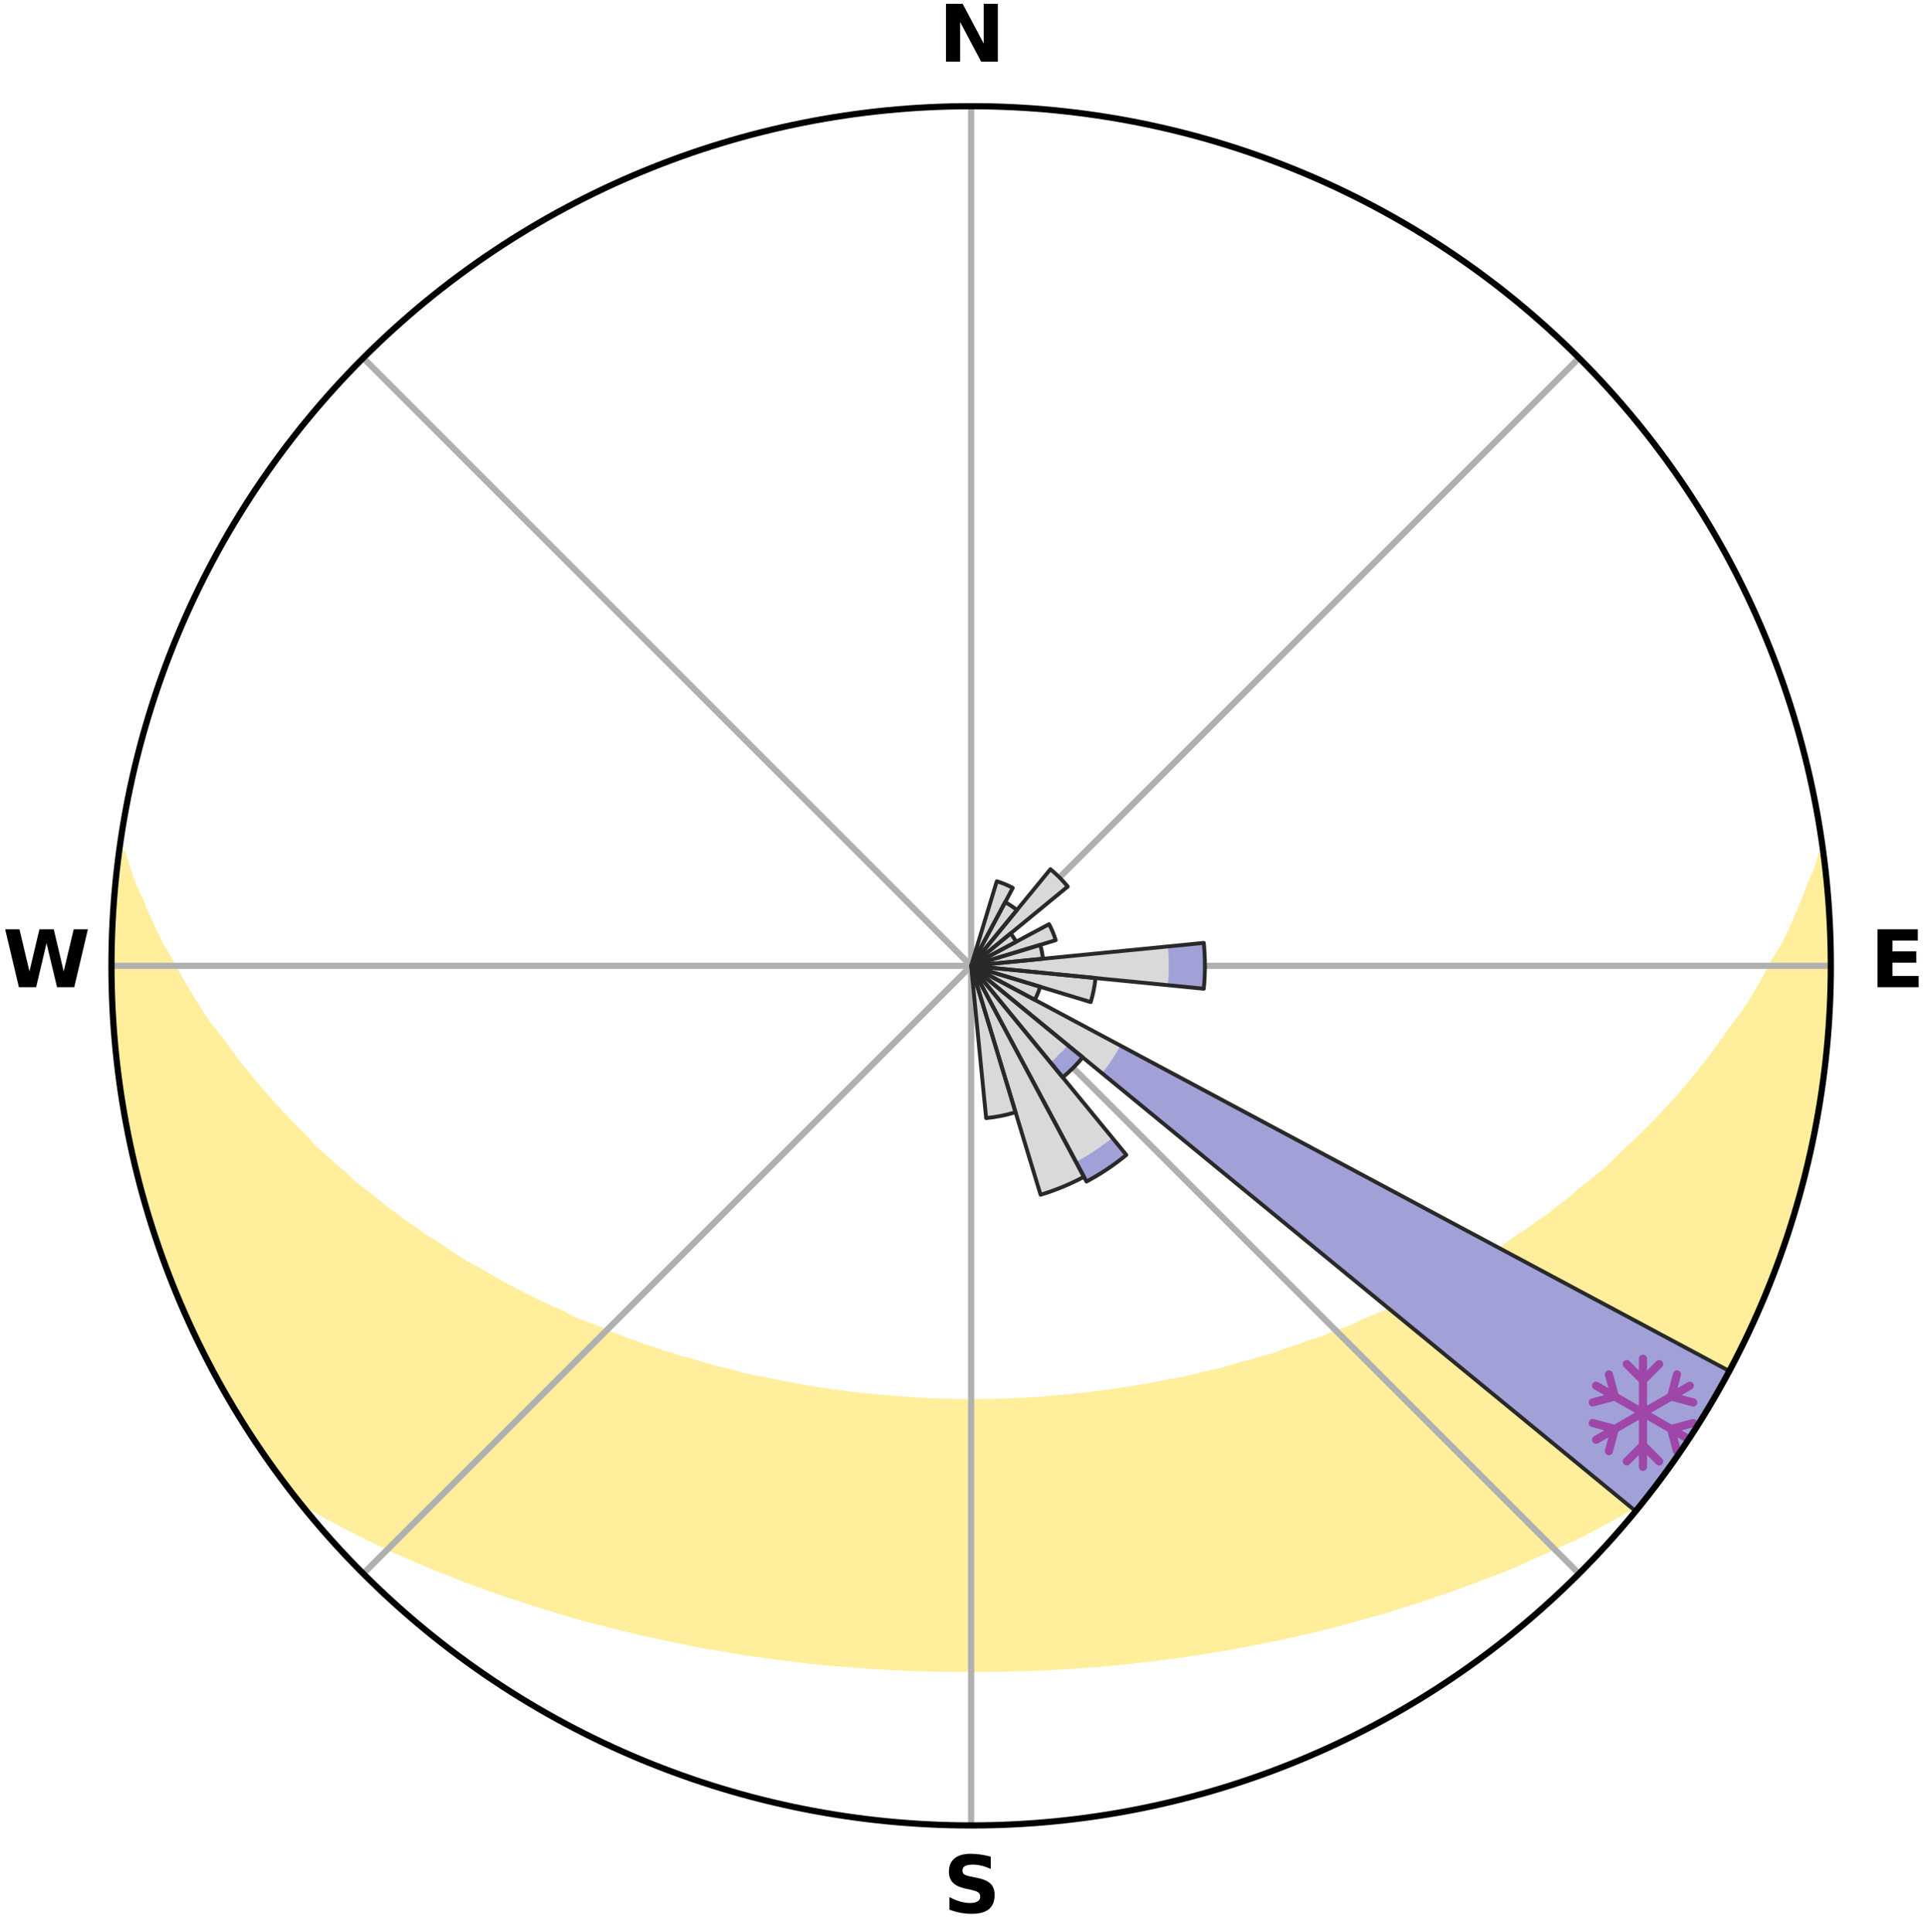 <?xml version="1.0" encoding="utf-8" standalone="no"?>
<!DOCTYPE svg PUBLIC "-//W3C//DTD SVG 1.1//EN"
  "http://www.w3.org/Graphics/SVG/1.1/DTD/svg11.dtd">
<svg xmlns:xlink="http://www.w3.org/1999/xlink" width="248.41pt" height="249.158pt" viewBox="0 0 248.41 249.158" xmlns="http://www.w3.org/2000/svg" version="1.1">
 <title>Ski Rose for Skiareál Větrný vrch</title>
 <defs>
  <style type="text/css">*{stroke-linejoin: round; stroke-linecap: butt}</style>
 </defs>
 <g id="figure_1">
  <g id="patch_1">
   <path d="M 0 249.158 
L 248.41 249.158 
L 248.41 0 
L 0 0 
z
" style="fill: #ffffff"/>
  </g>
  <g id="axes_1">
   <g id="patch_2">
    <path d="M 236.135 124.579 
C 236.135 110.018 233.267 95.599 227.695 82.147 
C 222.122 68.695 213.955 56.471 203.659 46.175 
C 193.363 35.879 181.139 27.711 167.687 22.139 
C 154.235 16.567 139.815 13.699 125.255 13.699 
C 110.694 13.699 96.275 16.567 82.823 22.139 
C 69.371 27.711 57.147 35.879 46.851 46.175 
C 36.555 56.471 28.387 68.695 22.815 82.147 
C 17.243 95.599 14.375 110.018 14.375 124.579 
C 14.375 139.14 17.243 153.559 22.815 167.011 
C 28.387 180.463 36.555 192.687 46.851 202.983 
C 57.147 213.279 69.371 221.447 82.823 227.019 
C 96.275 232.591 110.694 235.459 125.255 235.459 
C 139.815 235.459 154.235 232.591 167.687 227.019 
C 181.139 221.447 193.363 213.279 203.659 202.983 
C 213.955 192.687 222.122 180.463 227.695 167.011 
C 233.267 153.559 236.135 139.14 236.135 124.579 
M 125.255 124.579 
C 125.255 124.579 125.255 124.579 125.255 124.579 
C 125.255 124.579 125.255 124.579 125.255 124.579 
C 125.255 124.579 125.255 124.579 125.255 124.579 
C 125.255 124.579 125.255 124.579 125.255 124.579 
C 125.255 124.579 125.255 124.579 125.255 124.579 
C 125.255 124.579 125.255 124.579 125.255 124.579 
C 125.255 124.579 125.255 124.579 125.255 124.579 
C 125.255 124.579 125.255 124.579 125.255 124.579 
C 125.255 124.579 125.255 124.579 125.255 124.579 
C 125.255 124.579 125.255 124.579 125.255 124.579 
C 125.255 124.579 125.255 124.579 125.255 124.579 
C 125.255 124.579 125.255 124.579 125.255 124.579 
C 125.255 124.579 125.255 124.579 125.255 124.579 
C 125.255 124.579 125.255 124.579 125.255 124.579 
C 125.255 124.579 125.255 124.579 125.255 124.579 
C 125.255 124.579 125.255 124.579 125.255 124.579 
z
" style="fill: #ffffff"/>
   </g>
   <g id="PolyCollection_1">
    <defs>
     <path id="m8162dea995" d="M 235.079 -139.038 
L 235.079 -139.038 
L 234.47 -137.023 
L 233.608 -135.012 
L 232.857 -133.048 
L 232.052 -131.111 
L 231.2 -129.205 
L 230.305 -127.33 
L 229.178 -125.486 
L 228.207 -123.681 
L 227.202 -121.909 
L 226.165 -120.173 
L 225.098 -118.472 
L 223.807 -116.823 
L 222.684 -115.198 
L 221.536 -113.609 
L 220.364 -112.058 
L 219.168 -110.544 
L 217.951 -109.067 
L 216.714 -107.628 
L 215.458 -106.227 
L 214.185 -104.864 
L 212.895 -103.539 
L 211.59 -102.251 
L 210.271 -101.002 
L 208.94 -99.79 
L 207.776 -98.56 
L 206.421 -97.421 
L 205.058 -96.319 
L 203.686 -95.255 
L 202.479 -94.16 
L 201.093 -93.166 
L 199.868 -92.136 
L 198.472 -91.212 
L 197.235 -90.246 
L 195.833 -89.39 
L 194.586 -88.488 
L 193.334 -87.615 
L 191.929 -86.856 
L 190.674 -86.044 
L 189.416 -85.261 
L 188.157 -84.506 
L 186.897 -83.779 
L 185.503 -83.172 
L 184.247 -82.5 
L 182.993 -81.855 
L 181.741 -81.236 
L 180.612 -80.546 
L 179.363 -79.976 
L 178.117 -79.43 
L 176.877 -78.908 
L 175.641 -78.409 
L 174.515 -77.833 
L 173.287 -77.378 
L 172.067 -76.943 
L 170.946 -76.43 
L 169.737 -76.036 
L 168.535 -75.66 
L 167.424 -75.206 
L 166.235 -74.867 
L 165.13 -74.449 
L 164.028 -74.049 
L 162.859 -73.76 
L 161.766 -73.393 
L 160.612 -73.134 
L 159.527 -72.799 
L 158.446 -72.479 
L 157.369 -72.174 
L 156.244 -71.969 
L 155.177 -71.692 
L 154.113 -71.428 
L 153.054 -71.178 
L 151.998 -70.94 
L 150.91 -70.791 
L 149.866 -70.576 
L 148.825 -70.372 
L 147.788 -70.18 
L 146.754 -69.999 
L 145.725 -69.828 
L 144.7 -69.668 
L 143.678 -69.517 
L 142.66 -69.376 
L 141.646 -69.244 
L 140.635 -69.121 
L 139.627 -69.007 
L 138.622 -68.901 
L 137.62 -68.803 
L 136.621 -68.712 
L 135.624 -68.63 
L 134.635 -68.523 
L 133.642 -68.459 
L 132.651 -68.401 
L 131.661 -68.351 
L 130.673 -68.307 
L 129.686 -68.27 
L 128.701 -68.24 
L 127.716 -68.216 
L 126.731 -68.198 
L 125.747 -68.186 
L 124.763 -68.187 
L 123.778 -68.199 
L 122.794 -68.218 
L 121.809 -68.243 
L 120.824 -68.275 
L 119.837 -68.314 
L 118.849 -68.359 
L 117.86 -68.41 
L 116.873 -68.496 
L 115.881 -68.566 
L 114.888 -68.642 
L 113.891 -68.726 
L 112.893 -68.817 
L 111.891 -68.916 
L 110.887 -69.024 
L 109.88 -69.139 
L 108.87 -69.263 
L 107.856 -69.396 
L 106.839 -69.539 
L 105.818 -69.69 
L 104.793 -69.852 
L 103.765 -70.023 
L 102.733 -70.206 
L 101.697 -70.399 
L 100.657 -70.603 
L 99.613 -70.819 
L 98.565 -71.047 
L 97.471 -71.207 
L 96.413 -71.459 
L 95.35 -71.723 
L 94.284 -72.002 
L 93.214 -72.294 
L 92.085 -72.512 
L 91.005 -72.833 
L 89.922 -73.169 
L 88.835 -73.521 
L 87.677 -73.796 
L 86.582 -74.18 
L 85.409 -74.486 
L 84.306 -74.904 
L 83.119 -75.244 
L 82.009 -75.698 
L 80.809 -76.075 
L 79.693 -76.567 
L 78.481 -76.982 
L 77.362 -77.515 
L 76.14 -77.971 
L 74.912 -78.448 
L 73.678 -78.948 
L 72.553 -79.567 
L 71.313 -80.113 
L 70.069 -80.682 
L 68.821 -81.276 
L 67.571 -81.895 
L 66.318 -82.54 
L 65.064 -83.211 
L 63.809 -83.909 
L 62.554 -84.634 
L 61.3 -85.387 
L 59.901 -86.083 
L 58.648 -86.894 
L 57.397 -87.735 
L 56.15 -88.605 
L 54.75 -89.427 
L 53.511 -90.359 
L 52.115 -91.247 
L 50.886 -92.243 
L 49.499 -93.2 
L 48.285 -94.26 
L 46.909 -95.287 
L 45.54 -96.351 
L 44.355 -97.511 
L 43.005 -98.646 
L 41.665 -99.819 
L 40.336 -101.029 
L 39.203 -102.325 
L 37.902 -103.608 
L 36.616 -104.928 
L 35.347 -106.287 
L 34.094 -107.683 
L 32.861 -109.118 
L 31.647 -110.589 
L 30.455 -112.098 
L 29.286 -113.645 
L 28.14 -115.228 
L 26.826 -116.833 
L 25.733 -118.492 
L 24.668 -120.187 
L 23.633 -121.918 
L 22.63 -123.683 
L 21.66 -125.483 
L 20.534 -127.321 
L 19.639 -129.19 
L 18.785 -131.091 
L 17.978 -133.022 
L 17.04 -134.999 
L 16.35 -136.987 
L 15.73 -138.998 
L 15.399 -139.042 
L 15.399 -139.042 
L 15.136 -137.125 
L 14.906 -135.204 
L 14.806 -133.272 
L 14.642 -131.344 
L 14.511 -129.414 
L 14.511 -127.479 
L 14.444 -125.546 
L 14.511 -123.613 
L 14.444 -121.677 
L 14.54 -119.745 
L 14.705 -117.818 
L 14.737 -115.881 
L 14.924 -113.955 
L 15.186 -112.038 
L 15.373 -110.113 
L 15.699 -108.206 
L 15.949 -106.287 
L 16.338 -104.392 
L 16.65 -102.483 
L 17.102 -100.602 
L 17.476 -98.704 
L 17.927 -96.822 
L 18.472 -94.966 
L 19.049 -93.119 
L 19.546 -91.249 
L 20.116 -89.4 
L 20.785 -87.584 
L 21.485 -85.781 
L 22.108 -83.948 
L 22.906 -82.185 
L 23.592 -80.375 
L 24.449 -78.639 
L 25.2 -76.855 
L 26.119 -75.152 
L 26.936 -73.397 
L 27.827 -71.68 
L 28.76 -69.985 
L 29.77 -68.334 
L 30.734 -66.656 
L 31.776 -65.026 
L 32.83 -63.405 
L 33.878 -61.778 
L 35.005 -60.205 
L 36.131 -58.631 
L 37.298 -57.087 
L 38.76 -55.778 
L 40.494 -54.707 
L 42.247 -53.684 
L 44.065 -52.749 
L 45.843 -51.812 
L 47.628 -50.914 
L 49.416 -50.052 
L 51.205 -49.225 
L 52.994 -48.433 
L 54.783 -47.672 
L 56.568 -46.943 
L 58.35 -46.244 
L 60.091 -45.528 
L 61.865 -44.888 
L 63.635 -44.274 
L 65.361 -43.638 
L 67.12 -43.077 
L 68.842 -42.498 
L 70.589 -41.988 
L 72.297 -41.453 
L 74.005 -40.947 
L 75.705 -40.459 
L 77.425 -40.04 
L 79.116 -39.602 
L 80.798 -39.179 
L 82.479 -38.783 
L 84.15 -38.401 
L 85.819 -38.045 
L 87.479 -37.701 
L 89.121 -37.344 
L 90.774 -37.045 
L 92.419 -36.756 
L 94.061 -36.49 
L 95.686 -36.208 
L 97.316 -35.969 
L 98.943 -35.752 
L 100.557 -35.521 
L 102.173 -35.328 
L 103.78 -35.13 
L 105.39 -34.973 
L 106.99 -34.807 
L 108.591 -34.671 
L 110.187 -34.534 
L 111.782 -34.433 
L 113.373 -34.326 
L 114.962 -34.242 
L 116.549 -34.164 
L 118.134 -34.1 
L 119.719 -34.063 
L 121.301 -34.027 
L 122.883 -34.005 
L 124.464 -33.997 
L 126.045 -33.996 
L 127.627 -34.004 
L 129.208 -34.026 
L 130.791 -34.06 
L 132.375 -34.11 
L 133.961 -34.16 
L 135.548 -34.238 
L 137.136 -34.33 
L 138.728 -34.427 
L 140.321 -34.549 
L 141.92 -34.664 
L 143.518 -34.815 
L 145.122 -34.966 
L 146.725 -35.148 
L 148.339 -35.319 
L 149.949 -35.533 
L 151.569 -35.742 
L 153.197 -35.958 
L 154.818 -36.223 
L 156.453 -36.479 
L 158.095 -36.743 
L 159.729 -37.062 
L 161.378 -37.37 
L 163.036 -37.688 
L 164.697 -38.032 
L 166.367 -38.386 
L 168.038 -38.769 
L 169.719 -39.163 
L 171.402 -39.587 
L 173.094 -40.024 
L 174.787 -40.49 
L 176.489 -40.972 
L 178.223 -41.436 
L 179.932 -41.971 
L 181.65 -42.524 
L 183.402 -43.06 
L 185.124 -43.67 
L 186.888 -44.257 
L 188.623 -44.915 
L 190.396 -45.556 
L 192.175 -46.226 
L 193.958 -46.924 
L 195.744 -47.654 
L 197.484 -48.465 
L 199.272 -49.258 
L 201.061 -50.084 
L 202.901 -50.896 
L 204.686 -51.794 
L 206.464 -52.731 
L 208.232 -53.71 
L 210.035 -54.692 
L 211.768 -55.763 
L 213.212 -57.087 
L 214.376 -58.633 
L 215.519 -60.194 
L 216.631 -61.778 
L 217.711 -63.383 
L 218.731 -65.028 
L 219.757 -66.668 
L 220.74 -68.334 
L 221.745 -69.988 
L 222.648 -71.699 
L 223.601 -73.383 
L 224.448 -75.123 
L 225.298 -76.861 
L 226.1 -78.621 
L 226.902 -80.382 
L 227.602 -82.185 
L 228.365 -83.963 
L 229.093 -85.755 
L 229.694 -87.595 
L 230.367 -89.409 
L 230.982 -91.243 
L 231.563 -93.089 
L 231.969 -94.985 
L 232.474 -96.85 
L 232.941 -98.726 
L 233.368 -100.611 
L 233.762 -102.503 
L 234.273 -104.374 
L 234.596 -106.282 
L 234.867 -108.197 
L 235.099 -110.118 
L 235.313 -112.039 
L 235.61 -113.953 
L 235.753 -115.883 
L 235.861 -117.814 
L 235.906 -119.748 
L 236.082 -121.677 
L 236.086 -123.612 
L 236.024 -125.546 
L 236.095 -127.482 
L 235.996 -129.414 
L 235.832 -131.342 
L 235.667 -133.269 
L 235.604 -135.204 
L 235.343 -137.122 
L 235.079 -139.038 
z
" style="stroke: #ffee9c"/>
    </defs>
    <g clip-path="url(#p50a0ea9f77)">
     <use xlink:href="#m8162dea995" x="0" y="249.158" style="fill: #ffee9c; stroke: #ffee9c"/>
    </g>
   </g>
   <g id="matplotlib.axis_1">
    <g id="xtick_1">
     <g id="line2d_1">
      <path d="M 125.255 124.579 
L 125.255 13.699 
" clip-path="url(#p50a0ea9f77)" style="fill: none; stroke: #b0b0b0; stroke-width: 0.8; stroke-linecap: square"/>
     </g>
     <g id="text_1">
      <!-- N -->
      <g transform="translate(121.07 7.958) scale(0.1 -0.1)">
       <defs>
        <path id="DejaVuSans-Bold-4e" d="M 588 4666 
L 1931 4666 
L 3628 1466 
L 3628 4666 
L 4769 4666 
L 4769 0 
L 3425 0 
L 1728 3200 
L 1728 0 
L 588 0 
L 588 4666 
z
" transform="scale(0.016)"/>
       </defs>
       <use xlink:href="#DejaVuSans-Bold-4e"/>
      </g>
     </g>
    </g>
    <g id="xtick_2">
     <g id="line2d_2">
      <path d="M 125.255 124.579 
L 203.659 46.175 
" clip-path="url(#p50a0ea9f77)" style="fill: none; stroke: #b0b0b0; stroke-width: 0.8; stroke-linecap: square"/>
     </g>
    </g>
    <g id="xtick_3">
     <g id="line2d_3">
      <path d="M 125.255 124.579 
L 236.135 124.579 
" clip-path="url(#p50a0ea9f77)" style="fill: none; stroke: #b0b0b0; stroke-width: 0.8; stroke-linecap: square"/>
     </g>
     <g id="text_2">
      <!-- E -->
      <g transform="translate(241.219 127.338) scale(0.1 -0.1)">
       <defs>
        <path id="DejaVuSans-Bold-45" d="M 588 4666 
L 3834 4666 
L 3834 3756 
L 1791 3756 
L 1791 2888 
L 3713 2888 
L 3713 1978 
L 1791 1978 
L 1791 909 
L 3903 909 
L 3903 0 
L 588 0 
L 588 4666 
z
" transform="scale(0.016)"/>
       </defs>
       <use xlink:href="#DejaVuSans-Bold-45"/>
      </g>
     </g>
    </g>
    <g id="xtick_4">
     <g id="line2d_4">
      <path d="M 125.255 124.579 
L 203.659 202.983 
" clip-path="url(#p50a0ea9f77)" style="fill: none; stroke: #b0b0b0; stroke-width: 0.8; stroke-linecap: square"/>
     </g>
    </g>
    <g id="xtick_5">
     <g id="line2d_5">
      <path d="M 125.255 124.579 
L 125.255 235.459 
" clip-path="url(#p50a0ea9f77)" style="fill: none; stroke: #b0b0b0; stroke-width: 0.8; stroke-linecap: square"/>
     </g>
     <g id="text_3">
      <!-- S -->
      <g transform="translate(121.654 246.718) scale(0.1 -0.1)">
       <defs>
        <path id="DejaVuSans-Bold-53" d="M 3834 4519 
L 3834 3531 
Q 3450 3703 3084 3790 
Q 2719 3878 2394 3878 
Q 1963 3878 1756 3759 
Q 1550 3641 1550 3391 
Q 1550 3203 1689 3098 
Q 1828 2994 2194 2919 
L 2706 2816 
Q 3484 2659 3812 2340 
Q 4141 2022 4141 1434 
Q 4141 663 3683 286 
Q 3225 -91 2284 -91 
Q 1841 -91 1394 -6 
Q 947 78 500 244 
L 500 1259 
Q 947 1022 1364 901 
Q 1781 781 2169 781 
Q 2563 781 2772 912 
Q 2981 1044 2981 1288 
Q 2981 1506 2839 1625 
Q 2697 1744 2272 1838 
L 1806 1941 
Q 1106 2091 782 2419 
Q 459 2747 459 3303 
Q 459 4000 909 4375 
Q 1359 4750 2203 4750 
Q 2588 4750 2994 4692 
Q 3400 4634 3834 4519 
z
" transform="scale(0.016)"/>
       </defs>
       <use xlink:href="#DejaVuSans-Bold-53"/>
      </g>
     </g>
    </g>
    <g id="xtick_6">
     <g id="line2d_6">
      <path d="M 125.255 124.579 
L 46.851 202.983 
" clip-path="url(#p50a0ea9f77)" style="fill: none; stroke: #b0b0b0; stroke-width: 0.8; stroke-linecap: square"/>
     </g>
    </g>
    <g id="xtick_7">
     <g id="line2d_7">
      <path d="M 125.255 124.579 
L 14.375 124.579 
" clip-path="url(#p50a0ea9f77)" style="fill: none; stroke: #b0b0b0; stroke-width: 0.8; stroke-linecap: square"/>
     </g>
     <g id="text_4">
      <!-- W -->
      <g transform="translate(0.36 127.338) scale(0.1 -0.1)">
       <defs>
        <path id="DejaVuSans-Bold-57" d="M 191 4666 
L 1344 4666 
L 2150 1275 
L 2950 4666 
L 4109 4666 
L 4909 1275 
L 5716 4666 
L 6859 4666 
L 5759 0 
L 4372 0 
L 3525 3547 
L 2688 0 
L 1300 0 
L 191 4666 
z
" transform="scale(0.016)"/>
       </defs>
       <use xlink:href="#DejaVuSans-Bold-57"/>
      </g>
     </g>
    </g>
    <g id="xtick_8">
     <g id="line2d_8">
      <path d="M 125.255 124.579 
L 46.851 46.175 
" clip-path="url(#p50a0ea9f77)" style="fill: none; stroke: #b0b0b0; stroke-width: 0.8; stroke-linecap: square"/>
     </g>
    </g>
   </g>
   <g id="matplotlib.axis_2"/>
   <g id="patch_3">
    <path d="M 125.255 124.579 
C 125.255 124.579 125.255 124.579 125.255 124.579 
C 125.255 124.579 125.255 124.579 125.255 124.579 
L 125.255 124.579 
C 125.255 124.579 125.255 124.579 125.255 124.579 
C 125.255 124.579 125.255 124.579 125.255 124.579 
z
" clip-path="url(#p50a0ea9f77)" style="fill: #d9d9d9"/>
   </g>
   <g id="patch_4">
    <path d="M 125.255 124.579 
C 125.255 124.579 125.255 124.579 125.255 124.579 
C 125.255 124.579 125.255 124.579 125.255 124.579 
L 125.255 124.579 
C 125.255 124.579 125.255 124.579 125.255 124.579 
C 125.255 124.579 125.255 124.579 125.255 124.579 
z
" clip-path="url(#p50a0ea9f77)" style="fill: #d9d9d9"/>
   </g>
   <g id="patch_5">
    <path d="M 125.255 124.579 
C 125.255 124.579 125.255 124.579 125.255 124.579 
C 125.255 124.579 125.255 124.579 125.255 124.579 
L 130.627 114.529 
C 130.298 114.353 129.961 114.193 129.616 114.05 
C 129.271 113.908 128.92 113.782 128.563 113.674 
z
" clip-path="url(#p50a0ea9f77)" style="fill: #d9d9d9"/>
   </g>
   <g id="patch_6">
    <path d="M 125.255 124.579 
C 125.255 124.579 125.255 124.579 125.255 124.579 
C 125.255 124.579 125.255 124.579 125.255 124.579 
L 131.158 117.386 
C 130.922 117.193 130.678 117.012 130.424 116.842 
C 130.171 116.673 129.91 116.516 129.641 116.373 
z
" clip-path="url(#p50a0ea9f77)" style="fill: #d9d9d9"/>
   </g>
   <g id="patch_7">
    <path d="M 125.255 124.579 
C 125.255 124.579 125.255 124.579 125.255 124.579 
C 125.255 124.579 125.255 124.579 125.255 124.579 
L 137.713 114.355 
C 137.378 113.947 137.024 113.556 136.651 113.183 
C 136.278 112.81 135.887 112.456 135.479 112.121 
z
" clip-path="url(#p50a0ea9f77)" style="fill: #d9d9d9"/>
   </g>
   <g id="patch_8">
    <path d="M 125.255 124.579 
C 125.255 124.579 125.255 124.579 125.255 124.579 
C 125.255 124.579 125.255 124.579 125.255 124.579 
L 131.057 121.477 
C 130.956 121.288 130.845 121.103 130.726 120.924 
C 130.606 120.745 130.478 120.572 130.341 120.405 
z
" clip-path="url(#p50a0ea9f77)" style="fill: #d9d9d9"/>
   </g>
   <g id="patch_9">
    <path d="M 125.255 124.579 
C 125.255 124.579 125.255 124.579 125.255 124.579 
C 125.255 124.579 125.255 124.579 125.255 124.579 
L 136.16 121.271 
C 136.052 120.914 135.926 120.563 135.783 120.218 
C 135.641 119.873 135.481 119.536 135.305 119.207 
z
" clip-path="url(#p50a0ea9f77)" style="fill: #d9d9d9"/>
   </g>
   <g id="patch_10">
    <path d="M 125.255 124.579 
C 125.255 124.579 125.255 124.579 125.255 124.579 
C 125.255 124.579 125.255 124.579 125.255 124.579 
L 134.515 123.667 
C 134.485 123.364 134.44 123.062 134.381 122.764 
C 134.321 122.465 134.247 122.169 134.159 121.878 
z
" clip-path="url(#p50a0ea9f77)" style="fill: #d9d9d9"/>
   </g>
   <g id="patch_11">
    <path d="M 125.255 124.579 
C 125.255 124.579 125.255 124.579 125.255 124.579 
C 125.255 124.579 125.255 124.579 125.255 124.579 
L 150.615 127.077 
C 150.696 126.247 150.737 125.413 150.737 124.579 
C 150.737 123.745 150.696 122.911 150.615 122.081 
z
" clip-path="url(#p50a0ea9f77)" style="fill: #d9d9d9"/>
   </g>
   <g id="patch_12">
    <path d="M 125.255 124.579 
C 125.255 124.579 125.255 124.579 125.255 124.579 
C 125.255 124.579 125.255 124.579 125.255 124.579 
L 140.677 129.257 
C 140.83 128.753 140.959 128.241 141.062 127.723 
C 141.165 127.206 141.242 126.684 141.294 126.159 
z
" clip-path="url(#p50a0ea9f77)" style="fill: #d9d9d9"/>
   </g>
   <g id="patch_13">
    <path d="M 125.255 124.579 
C 125.255 124.579 125.255 124.579 125.255 124.579 
C 125.255 124.579 125.255 124.579 125.255 124.579 
L 133.461 128.965 
C 133.605 128.697 133.735 128.421 133.851 128.14 
C 133.968 127.858 134.071 127.572 134.159 127.28 
z
" clip-path="url(#p50a0ea9f77)" style="fill: #d9d9d9"/>
   </g>
   <g id="patch_14">
    <path d="M 125.255 124.579 
C 125.255 124.579 125.255 124.579 125.255 124.579 
C 125.255 124.579 125.255 124.579 125.255 124.579 
L 142.123 138.423 
C 142.576 137.871 143.002 137.296 143.399 136.703 
C 143.796 136.109 144.163 135.496 144.5 134.866 
z
" clip-path="url(#p50a0ea9f77)" style="fill: #d9d9d9"/>
   </g>
   <g id="patch_15">
    <path d="M 125.255 124.579 
C 125.255 124.579 125.255 124.579 125.255 124.579 
C 125.255 124.579 125.255 124.579 125.255 124.579 
L 135.479 137.037 
C 135.887 136.703 136.278 136.348 136.651 135.975 
C 137.024 135.602 137.378 135.211 137.713 134.803 
z
" clip-path="url(#p50a0ea9f77)" style="fill: #d9d9d9"/>
   </g>
   <g id="patch_16">
    <path d="M 125.255 124.579 
C 125.255 124.579 125.255 124.579 125.255 124.579 
C 125.255 124.579 125.255 124.579 125.255 124.579 
L 138.774 149.872 
C 139.602 149.43 140.408 148.947 141.188 148.425 
C 141.969 147.904 142.723 147.344 143.449 146.749 
z
" clip-path="url(#p50a0ea9f77)" style="fill: #d9d9d9"/>
   </g>
   <g id="patch_17">
    <path d="M 125.255 124.579 
C 125.255 124.579 125.255 124.579 125.255 124.579 
C 125.255 124.579 125.255 124.579 125.255 124.579 
L 134.213 154.111 
C 135.18 153.818 136.131 153.477 137.065 153.091 
C 137.998 152.704 138.912 152.272 139.802 151.796 
z
" clip-path="url(#p50a0ea9f77)" style="fill: #d9d9d9"/>
   </g>
   <g id="patch_18">
    <path d="M 125.255 124.579 
C 125.255 124.579 125.255 124.579 125.255 124.579 
C 125.255 124.579 125.255 124.579 125.255 124.579 
L 127.19 144.223 
C 127.833 144.159 128.472 144.064 129.106 143.938 
C 129.739 143.812 130.366 143.655 130.985 143.468 
z
" clip-path="url(#p50a0ea9f77)" style="fill: #d9d9d9"/>
   </g>
   <g id="patch_19">
    <path d="M 125.255 124.579 
C 125.255 124.579 125.255 124.579 125.255 124.579 
C 125.255 124.579 125.255 124.579 125.255 124.579 
L 125.255 124.579 
C 125.255 124.579 125.255 124.579 125.255 124.579 
C 125.255 124.579 125.255 124.579 125.255 124.579 
z
" clip-path="url(#p50a0ea9f77)" style="fill: #d9d9d9"/>
   </g>
   <g id="patch_20">
    <path d="M 125.255 124.579 
C 125.255 124.579 125.255 124.579 125.255 124.579 
C 125.255 124.579 125.255 124.579 125.255 124.579 
L 125.255 124.579 
C 125.255 124.579 125.255 124.579 125.255 124.579 
C 125.255 124.579 125.255 124.579 125.255 124.579 
z
" clip-path="url(#p50a0ea9f77)" style="fill: #d9d9d9"/>
   </g>
   <g id="patch_21">
    <path d="M 125.255 124.579 
C 125.255 124.579 125.255 124.579 125.255 124.579 
C 125.255 124.579 125.255 124.579 125.255 124.579 
L 125.255 124.579 
C 125.255 124.579 125.255 124.579 125.255 124.579 
C 125.255 124.579 125.255 124.579 125.255 124.579 
z
" clip-path="url(#p50a0ea9f77)" style="fill: #d9d9d9"/>
   </g>
   <g id="patch_22">
    <path d="M 125.255 124.579 
C 125.255 124.579 125.255 124.579 125.255 124.579 
C 125.255 124.579 125.255 124.579 125.255 124.579 
L 125.255 124.579 
C 125.255 124.579 125.255 124.579 125.255 124.579 
C 125.255 124.579 125.255 124.579 125.255 124.579 
z
" clip-path="url(#p50a0ea9f77)" style="fill: #d9d9d9"/>
   </g>
   <g id="patch_23">
    <path d="M 125.255 124.579 
C 125.255 124.579 125.255 124.579 125.255 124.579 
C 125.255 124.579 125.255 124.579 125.255 124.579 
L 125.255 124.579 
C 125.255 124.579 125.255 124.579 125.255 124.579 
C 125.255 124.579 125.255 124.579 125.255 124.579 
z
" clip-path="url(#p50a0ea9f77)" style="fill: #d9d9d9"/>
   </g>
   <g id="patch_24">
    <path d="M 125.255 124.579 
C 125.255 124.579 125.255 124.579 125.255 124.579 
C 125.255 124.579 125.255 124.579 125.255 124.579 
L 125.255 124.579 
C 125.255 124.579 125.255 124.579 125.255 124.579 
C 125.255 124.579 125.255 124.579 125.255 124.579 
z
" clip-path="url(#p50a0ea9f77)" style="fill: #d9d9d9"/>
   </g>
   <g id="patch_25">
    <path d="M 125.255 124.579 
C 125.255 124.579 125.255 124.579 125.255 124.579 
C 125.255 124.579 125.255 124.579 125.255 124.579 
L 125.255 124.579 
C 125.255 124.579 125.255 124.579 125.255 124.579 
C 125.255 124.579 125.255 124.579 125.255 124.579 
z
" clip-path="url(#p50a0ea9f77)" style="fill: #d9d9d9"/>
   </g>
   <g id="patch_26">
    <path d="M 125.255 124.579 
C 125.255 124.579 125.255 124.579 125.255 124.579 
C 125.255 124.579 125.255 124.579 125.255 124.579 
L 125.255 124.579 
C 125.255 124.579 125.255 124.579 125.255 124.579 
C 125.255 124.579 125.255 124.579 125.255 124.579 
z
" clip-path="url(#p50a0ea9f77)" style="fill: #d9d9d9"/>
   </g>
   <g id="patch_27">
    <path d="M 125.255 124.579 
C 125.255 124.579 125.255 124.579 125.255 124.579 
C 125.255 124.579 125.255 124.579 125.255 124.579 
L 125.255 124.579 
C 125.255 124.579 125.255 124.579 125.255 124.579 
C 125.255 124.579 125.255 124.579 125.255 124.579 
z
" clip-path="url(#p50a0ea9f77)" style="fill: #d9d9d9"/>
   </g>
   <g id="patch_28">
    <path d="M 125.255 124.579 
C 125.255 124.579 125.255 124.579 125.255 124.579 
C 125.255 124.579 125.255 124.579 125.255 124.579 
L 125.255 124.579 
C 125.255 124.579 125.255 124.579 125.255 124.579 
C 125.255 124.579 125.255 124.579 125.255 124.579 
z
" clip-path="url(#p50a0ea9f77)" style="fill: #d9d9d9"/>
   </g>
   <g id="patch_29">
    <path d="M 125.255 124.579 
C 125.255 124.579 125.255 124.579 125.255 124.579 
C 125.255 124.579 125.255 124.579 125.255 124.579 
L 125.255 124.579 
C 125.255 124.579 125.255 124.579 125.255 124.579 
C 125.255 124.579 125.255 124.579 125.255 124.579 
z
" clip-path="url(#p50a0ea9f77)" style="fill: #d9d9d9"/>
   </g>
   <g id="patch_30">
    <path d="M 125.255 124.579 
C 125.255 124.579 125.255 124.579 125.255 124.579 
C 125.255 124.579 125.255 124.579 125.255 124.579 
L 125.255 124.579 
C 125.255 124.579 125.255 124.579 125.255 124.579 
C 125.255 124.579 125.255 124.579 125.255 124.579 
z
" clip-path="url(#p50a0ea9f77)" style="fill: #d9d9d9"/>
   </g>
   <g id="patch_31">
    <path d="M 125.255 124.579 
C 125.255 124.579 125.255 124.579 125.255 124.579 
C 125.255 124.579 125.255 124.579 125.255 124.579 
L 125.255 124.579 
C 125.255 124.579 125.255 124.579 125.255 124.579 
C 125.255 124.579 125.255 124.579 125.255 124.579 
z
" clip-path="url(#p50a0ea9f77)" style="fill: #d9d9d9"/>
   </g>
   <g id="patch_32">
    <path d="M 125.255 124.579 
C 125.255 124.579 125.255 124.579 125.255 124.579 
C 125.255 124.579 125.255 124.579 125.255 124.579 
L 125.255 124.579 
C 125.255 124.579 125.255 124.579 125.255 124.579 
C 125.255 124.579 125.255 124.579 125.255 124.579 
z
" clip-path="url(#p50a0ea9f77)" style="fill: #d9d9d9"/>
   </g>
   <g id="patch_33">
    <path d="M 125.255 124.579 
C 125.255 124.579 125.255 124.579 125.255 124.579 
C 125.255 124.579 125.255 124.579 125.255 124.579 
L 125.255 124.579 
C 125.255 124.579 125.255 124.579 125.255 124.579 
C 125.255 124.579 125.255 124.579 125.255 124.579 
z
" clip-path="url(#p50a0ea9f77)" style="fill: #d9d9d9"/>
   </g>
   <g id="patch_34">
    <path d="M 125.255 124.579 
C 125.255 124.579 125.255 124.579 125.255 124.579 
C 125.255 124.579 125.255 124.579 125.255 124.579 
L 125.255 124.579 
C 125.255 124.579 125.255 124.579 125.255 124.579 
C 125.255 124.579 125.255 124.579 125.255 124.579 
z
" clip-path="url(#p50a0ea9f77)" style="fill: #d9d9d9"/>
   </g>
   <g id="patch_35">
    <path d="M 125.255 124.579 
C 125.255 124.579 125.255 124.579 125.255 124.579 
C 125.255 124.579 125.255 124.579 125.255 124.579 
L 125.255 124.579 
C 125.255 124.579 125.255 124.579 125.255 124.579 
C 125.255 124.579 125.255 124.579 125.255 124.579 
z
" clip-path="url(#p50a0ea9f77)" style="fill: #a1a1d8"/>
   </g>
   <g id="patch_36">
    <path d="M 125.255 124.579 
C 125.255 124.579 125.255 124.579 125.255 124.579 
C 125.255 124.579 125.255 124.579 125.255 124.579 
L 125.255 124.579 
C 125.255 124.579 125.255 124.579 125.255 124.579 
C 125.255 124.579 125.255 124.579 125.255 124.579 
z
" clip-path="url(#p50a0ea9f77)" style="fill: #a1a1d8"/>
   </g>
   <g id="patch_37">
    <path d="M 128.563 113.674 
C 128.92 113.782 129.271 113.908 129.616 114.05 
C 129.961 114.193 130.298 114.353 130.627 114.529 
L 130.627 114.529 
C 130.298 114.353 129.961 114.193 129.616 114.05 
C 129.271 113.908 128.92 113.782 128.563 113.674 
z
" clip-path="url(#p50a0ea9f77)" style="fill: #a1a1d8"/>
   </g>
   <g id="patch_38">
    <path d="M 129.641 116.373 
C 129.91 116.516 130.171 116.673 130.424 116.842 
C 130.678 117.012 130.922 117.193 131.158 117.386 
L 131.158 117.386 
C 130.922 117.193 130.678 117.012 130.424 116.842 
C 130.171 116.673 129.91 116.516 129.641 116.373 
z
" clip-path="url(#p50a0ea9f77)" style="fill: #a1a1d8"/>
   </g>
   <g id="patch_39">
    <path d="M 135.479 112.121 
C 135.887 112.456 136.278 112.81 136.651 113.183 
C 137.024 113.556 137.378 113.947 137.713 114.355 
L 137.713 114.355 
C 137.378 113.947 137.024 113.556 136.651 113.183 
C 136.278 112.81 135.887 112.456 135.479 112.121 
z
" clip-path="url(#p50a0ea9f77)" style="fill: #a1a1d8"/>
   </g>
   <g id="patch_40">
    <path d="M 130.341 120.405 
C 130.478 120.572 130.606 120.745 130.726 120.924 
C 130.845 121.103 130.956 121.288 131.057 121.477 
L 131.057 121.477 
C 130.956 121.288 130.845 121.103 130.726 120.924 
C 130.606 120.745 130.478 120.572 130.341 120.405 
z
" clip-path="url(#p50a0ea9f77)" style="fill: #a1a1d8"/>
   </g>
   <g id="patch_41">
    <path d="M 135.305 119.207 
C 135.481 119.536 135.641 119.873 135.783 120.218 
C 135.926 120.563 136.052 120.914 136.16 121.271 
L 136.16 121.271 
C 136.052 120.914 135.926 120.563 135.783 120.218 
C 135.641 119.873 135.481 119.536 135.305 119.207 
z
" clip-path="url(#p50a0ea9f77)" style="fill: #a1a1d8"/>
   </g>
   <g id="patch_42">
    <path d="M 134.159 121.878 
C 134.247 122.169 134.321 122.465 134.381 122.764 
C 134.44 123.062 134.485 123.364 134.515 123.667 
L 134.515 123.667 
C 134.485 123.364 134.44 123.062 134.381 122.764 
C 134.321 122.465 134.247 122.169 134.159 121.878 
z
" clip-path="url(#p50a0ea9f77)" style="fill: #a1a1d8"/>
   </g>
   <g id="patch_43">
    <path d="M 150.615 122.081 
C 150.696 122.911 150.737 123.745 150.737 124.579 
C 150.737 125.413 150.696 126.247 150.615 127.077 
L 155.261 127.534 
C 155.358 126.552 155.406 125.566 155.406 124.579 
C 155.406 123.592 155.358 122.606 155.261 121.624 
z
" clip-path="url(#p50a0ea9f77)" style="fill: #a1a1d8"/>
   </g>
   <g id="patch_44">
    <path d="M 141.294 126.159 
C 141.242 126.684 141.165 127.206 141.062 127.723 
C 140.959 128.241 140.83 128.753 140.677 129.257 
L 140.677 129.257 
C 140.83 128.753 140.959 128.241 141.062 127.723 
C 141.165 127.206 141.242 126.684 141.294 126.159 
z
" clip-path="url(#p50a0ea9f77)" style="fill: #a1a1d8"/>
   </g>
   <g id="patch_45">
    <path d="M 134.159 127.28 
C 134.071 127.572 133.968 127.858 133.851 128.14 
C 133.735 128.421 133.605 128.697 133.461 128.965 
L 133.461 128.965 
C 133.605 128.697 133.735 128.421 133.851 128.14 
C 133.968 127.858 134.071 127.572 134.159 127.28 
z
" clip-path="url(#p50a0ea9f77)" style="fill: #a1a1d8"/>
   </g>
   <g id="patch_46">
    <path d="M 144.5 134.866 
C 144.163 135.496 143.796 136.109 143.399 136.703 
C 143.002 137.296 142.576 137.871 142.123 138.423 
L 210.966 194.921 
C 213.269 192.115 215.432 189.198 217.448 186.181 
C 219.465 183.163 221.331 180.048 223.042 176.848 
z
" clip-path="url(#p50a0ea9f77)" style="fill: #a1a1d8"/>
   </g>
   <g id="patch_47">
    <path d="M 137.713 134.803 
C 137.378 135.211 137.024 135.602 136.651 135.975 
C 136.278 136.348 135.887 136.703 135.479 137.037 
L 137.061 138.965 
C 137.532 138.578 137.983 138.169 138.414 137.738 
C 138.845 137.307 139.254 136.856 139.64 136.385 
z
" clip-path="url(#p50a0ea9f77)" style="fill: #a1a1d8"/>
   </g>
   <g id="patch_48">
    <path d="M 143.449 146.749 
C 142.723 147.344 141.969 147.904 141.188 148.425 
C 140.408 148.947 139.602 149.43 138.774 149.872 
L 140.129 152.407 
C 141.04 151.921 141.927 151.389 142.785 150.815 
C 143.644 150.242 144.474 149.626 145.273 148.971 
z
" clip-path="url(#p50a0ea9f77)" style="fill: #a1a1d8"/>
   </g>
   <g id="patch_49">
    <path d="M 139.802 151.796 
C 138.912 152.272 137.998 152.704 137.065 153.091 
C 136.131 153.477 135.18 153.818 134.213 154.111 
L 134.213 154.111 
C 135.18 153.818 136.131 153.477 137.065 153.091 
C 137.998 152.704 138.912 152.272 139.802 151.796 
z
" clip-path="url(#p50a0ea9f77)" style="fill: #a1a1d8"/>
   </g>
   <g id="patch_50">
    <path d="M 130.985 143.468 
C 130.366 143.655 129.739 143.812 129.106 143.938 
C 128.472 144.064 127.833 144.159 127.19 144.223 
L 127.19 144.223 
C 127.833 144.159 128.472 144.064 129.106 143.938 
C 129.739 143.812 130.366 143.655 130.985 143.468 
z
" clip-path="url(#p50a0ea9f77)" style="fill: #a1a1d8"/>
   </g>
   <g id="patch_51">
    <path d="M 125.255 124.579 
C 125.255 124.579 125.255 124.579 125.255 124.579 
C 125.255 124.579 125.255 124.579 125.255 124.579 
L 125.255 124.579 
C 125.255 124.579 125.255 124.579 125.255 124.579 
C 125.255 124.579 125.255 124.579 125.255 124.579 
z
" clip-path="url(#p50a0ea9f77)" style="fill: #a1a1d8"/>
   </g>
   <g id="patch_52">
    <path d="M 125.255 124.579 
C 125.255 124.579 125.255 124.579 125.255 124.579 
C 125.255 124.579 125.255 124.579 125.255 124.579 
L 125.255 124.579 
C 125.255 124.579 125.255 124.579 125.255 124.579 
C 125.255 124.579 125.255 124.579 125.255 124.579 
z
" clip-path="url(#p50a0ea9f77)" style="fill: #a1a1d8"/>
   </g>
   <g id="patch_53">
    <path d="M 125.255 124.579 
C 125.255 124.579 125.255 124.579 125.255 124.579 
C 125.255 124.579 125.255 124.579 125.255 124.579 
L 125.255 124.579 
C 125.255 124.579 125.255 124.579 125.255 124.579 
C 125.255 124.579 125.255 124.579 125.255 124.579 
z
" clip-path="url(#p50a0ea9f77)" style="fill: #a1a1d8"/>
   </g>
   <g id="patch_54">
    <path d="M 125.255 124.579 
C 125.255 124.579 125.255 124.579 125.255 124.579 
C 125.255 124.579 125.255 124.579 125.255 124.579 
L 125.255 124.579 
C 125.255 124.579 125.255 124.579 125.255 124.579 
C 125.255 124.579 125.255 124.579 125.255 124.579 
z
" clip-path="url(#p50a0ea9f77)" style="fill: #a1a1d8"/>
   </g>
   <g id="patch_55">
    <path d="M 125.255 124.579 
C 125.255 124.579 125.255 124.579 125.255 124.579 
C 125.255 124.579 125.255 124.579 125.255 124.579 
L 125.255 124.579 
C 125.255 124.579 125.255 124.579 125.255 124.579 
C 125.255 124.579 125.255 124.579 125.255 124.579 
z
" clip-path="url(#p50a0ea9f77)" style="fill: #a1a1d8"/>
   </g>
   <g id="patch_56">
    <path d="M 125.255 124.579 
C 125.255 124.579 125.255 124.579 125.255 124.579 
C 125.255 124.579 125.255 124.579 125.255 124.579 
L 125.255 124.579 
C 125.255 124.579 125.255 124.579 125.255 124.579 
C 125.255 124.579 125.255 124.579 125.255 124.579 
z
" clip-path="url(#p50a0ea9f77)" style="fill: #a1a1d8"/>
   </g>
   <g id="patch_57">
    <path d="M 125.255 124.579 
C 125.255 124.579 125.255 124.579 125.255 124.579 
C 125.255 124.579 125.255 124.579 125.255 124.579 
L 125.255 124.579 
C 125.255 124.579 125.255 124.579 125.255 124.579 
C 125.255 124.579 125.255 124.579 125.255 124.579 
z
" clip-path="url(#p50a0ea9f77)" style="fill: #a1a1d8"/>
   </g>
   <g id="patch_58">
    <path d="M 125.255 124.579 
C 125.255 124.579 125.255 124.579 125.255 124.579 
C 125.255 124.579 125.255 124.579 125.255 124.579 
L 125.255 124.579 
C 125.255 124.579 125.255 124.579 125.255 124.579 
C 125.255 124.579 125.255 124.579 125.255 124.579 
z
" clip-path="url(#p50a0ea9f77)" style="fill: #a1a1d8"/>
   </g>
   <g id="patch_59">
    <path d="M 125.255 124.579 
C 125.255 124.579 125.255 124.579 125.255 124.579 
C 125.255 124.579 125.255 124.579 125.255 124.579 
L 125.255 124.579 
C 125.255 124.579 125.255 124.579 125.255 124.579 
C 125.255 124.579 125.255 124.579 125.255 124.579 
z
" clip-path="url(#p50a0ea9f77)" style="fill: #a1a1d8"/>
   </g>
   <g id="patch_60">
    <path d="M 125.255 124.579 
C 125.255 124.579 125.255 124.579 125.255 124.579 
C 125.255 124.579 125.255 124.579 125.255 124.579 
L 125.255 124.579 
C 125.255 124.579 125.255 124.579 125.255 124.579 
C 125.255 124.579 125.255 124.579 125.255 124.579 
z
" clip-path="url(#p50a0ea9f77)" style="fill: #a1a1d8"/>
   </g>
   <g id="patch_61">
    <path d="M 125.255 124.579 
C 125.255 124.579 125.255 124.579 125.255 124.579 
C 125.255 124.579 125.255 124.579 125.255 124.579 
L 125.255 124.579 
C 125.255 124.579 125.255 124.579 125.255 124.579 
C 125.255 124.579 125.255 124.579 125.255 124.579 
z
" clip-path="url(#p50a0ea9f77)" style="fill: #a1a1d8"/>
   </g>
   <g id="patch_62">
    <path d="M 125.255 124.579 
C 125.255 124.579 125.255 124.579 125.255 124.579 
C 125.255 124.579 125.255 124.579 125.255 124.579 
L 125.255 124.579 
C 125.255 124.579 125.255 124.579 125.255 124.579 
C 125.255 124.579 125.255 124.579 125.255 124.579 
z
" clip-path="url(#p50a0ea9f77)" style="fill: #a1a1d8"/>
   </g>
   <g id="patch_63">
    <path d="M 125.255 124.579 
C 125.255 124.579 125.255 124.579 125.255 124.579 
C 125.255 124.579 125.255 124.579 125.255 124.579 
L 125.255 124.579 
C 125.255 124.579 125.255 124.579 125.255 124.579 
C 125.255 124.579 125.255 124.579 125.255 124.579 
z
" clip-path="url(#p50a0ea9f77)" style="fill: #a1a1d8"/>
   </g>
   <g id="patch_64">
    <path d="M 125.255 124.579 
C 125.255 124.579 125.255 124.579 125.255 124.579 
C 125.255 124.579 125.255 124.579 125.255 124.579 
L 125.255 124.579 
C 125.255 124.579 125.255 124.579 125.255 124.579 
C 125.255 124.579 125.255 124.579 125.255 124.579 
z
" clip-path="url(#p50a0ea9f77)" style="fill: #a1a1d8"/>
   </g>
   <g id="patch_65">
    <path d="M 125.255 124.579 
C 125.255 124.579 125.255 124.579 125.255 124.579 
C 125.255 124.579 125.255 124.579 125.255 124.579 
L 125.255 124.579 
C 125.255 124.579 125.255 124.579 125.255 124.579 
C 125.255 124.579 125.255 124.579 125.255 124.579 
z
" clip-path="url(#p50a0ea9f77)" style="fill: #a1a1d8"/>
   </g>
   <g id="patch_66">
    <path d="M 125.255 124.579 
C 125.255 124.579 125.255 124.579 125.255 124.579 
C 125.255 124.579 125.255 124.579 125.255 124.579 
L 125.255 124.579 
C 125.255 124.579 125.255 124.579 125.255 124.579 
C 125.255 124.579 125.255 124.579 125.255 124.579 
z
" clip-path="url(#p50a0ea9f77)" style="fill: #a1a1d8"/>
   </g>
   <g id="patch_67">
    <path d="M 125.255 124.579 
C 125.255 124.579 125.255 124.579 125.255 124.579 
C 125.255 124.579 125.255 124.579 125.255 124.579 
L 125.255 124.579 
C 125.255 124.579 125.255 124.579 125.255 124.579 
C 125.255 124.579 125.255 124.579 125.255 124.579 
z
" clip-path="url(#p50a0ea9f77)" style="fill: #ff8c8e"/>
   </g>
   <g id="patch_68">
    <path d="M 125.255 124.579 
C 125.255 124.579 125.255 124.579 125.255 124.579 
C 125.255 124.579 125.255 124.579 125.255 124.579 
L 125.255 124.579 
C 125.255 124.579 125.255 124.579 125.255 124.579 
C 125.255 124.579 125.255 124.579 125.255 124.579 
z
" clip-path="url(#p50a0ea9f77)" style="fill: #ff8c8e"/>
   </g>
   <g id="patch_69">
    <path d="M 128.563 113.674 
C 128.92 113.782 129.271 113.908 129.616 114.05 
C 129.961 114.193 130.298 114.353 130.627 114.529 
L 130.627 114.529 
C 130.298 114.353 129.961 114.193 129.616 114.05 
C 129.271 113.908 128.92 113.782 128.563 113.674 
z
" clip-path="url(#p50a0ea9f77)" style="fill: #ff8c8e"/>
   </g>
   <g id="patch_70">
    <path d="M 129.641 116.373 
C 129.91 116.516 130.171 116.673 130.424 116.842 
C 130.678 117.012 130.922 117.193 131.158 117.386 
L 131.158 117.386 
C 130.922 117.193 130.678 117.012 130.424 116.842 
C 130.171 116.673 129.91 116.516 129.641 116.373 
z
" clip-path="url(#p50a0ea9f77)" style="fill: #ff8c8e"/>
   </g>
   <g id="patch_71">
    <path d="M 135.479 112.121 
C 135.887 112.456 136.278 112.81 136.651 113.183 
C 137.024 113.556 137.378 113.947 137.713 114.355 
L 137.713 114.355 
C 137.378 113.947 137.024 113.556 136.651 113.183 
C 136.278 112.81 135.887 112.456 135.479 112.121 
z
" clip-path="url(#p50a0ea9f77)" style="fill: #ff8c8e"/>
   </g>
   <g id="patch_72">
    <path d="M 130.341 120.405 
C 130.478 120.572 130.606 120.745 130.726 120.924 
C 130.845 121.103 130.956 121.288 131.057 121.477 
L 131.057 121.477 
C 130.956 121.288 130.845 121.103 130.726 120.924 
C 130.606 120.745 130.478 120.572 130.341 120.405 
z
" clip-path="url(#p50a0ea9f77)" style="fill: #ff8c8e"/>
   </g>
   <g id="patch_73">
    <path d="M 135.305 119.207 
C 135.481 119.536 135.641 119.873 135.783 120.218 
C 135.926 120.563 136.052 120.914 136.16 121.271 
L 136.16 121.271 
C 136.052 120.914 135.926 120.563 135.783 120.218 
C 135.641 119.873 135.481 119.536 135.305 119.207 
z
" clip-path="url(#p50a0ea9f77)" style="fill: #ff8c8e"/>
   </g>
   <g id="patch_74">
    <path d="M 134.159 121.878 
C 134.247 122.169 134.321 122.465 134.381 122.764 
C 134.44 123.062 134.485 123.364 134.515 123.667 
L 134.515 123.667 
C 134.485 123.364 134.44 123.062 134.381 122.764 
C 134.321 122.465 134.247 122.169 134.159 121.878 
z
" clip-path="url(#p50a0ea9f77)" style="fill: #ff8c8e"/>
   </g>
   <g id="patch_75">
    <path d="M 155.261 121.624 
C 155.358 122.606 155.406 123.592 155.406 124.579 
C 155.406 125.566 155.358 126.552 155.261 127.534 
L 155.261 127.534 
C 155.358 126.552 155.406 125.566 155.406 124.579 
C 155.406 123.592 155.358 122.606 155.261 121.624 
z
" clip-path="url(#p50a0ea9f77)" style="fill: #ff8c8e"/>
   </g>
   <g id="patch_76">
    <path d="M 141.294 126.159 
C 141.242 126.684 141.165 127.206 141.062 127.723 
C 140.959 128.241 140.83 128.753 140.677 129.257 
L 140.677 129.257 
C 140.83 128.753 140.959 128.241 141.062 127.723 
C 141.165 127.206 141.242 126.684 141.294 126.159 
z
" clip-path="url(#p50a0ea9f77)" style="fill: #ff8c8e"/>
   </g>
   <g id="patch_77">
    <path d="M 134.159 127.28 
C 134.071 127.572 133.968 127.858 133.851 128.14 
C 133.735 128.421 133.605 128.697 133.461 128.965 
L 133.461 128.965 
C 133.605 128.697 133.735 128.421 133.851 128.14 
C 133.968 127.858 134.071 127.572 134.159 127.28 
z
" clip-path="url(#p50a0ea9f77)" style="fill: #ff8c8e"/>
   </g>
   <g id="patch_78">
    <path d="M 223.042 176.848 
C 221.331 180.048 219.465 183.163 217.448 186.181 
C 215.432 189.198 213.269 192.115 210.966 194.921 
L 210.966 194.921 
C 213.269 192.115 215.432 189.198 217.448 186.181 
C 219.465 183.163 221.331 180.048 223.042 176.848 
z
" clip-path="url(#p50a0ea9f77)" style="fill: #ff8c8e"/>
   </g>
   <g id="patch_79">
    <path d="M 139.64 136.385 
C 139.254 136.856 138.845 137.307 138.414 137.738 
C 137.983 138.169 137.532 138.578 137.061 138.965 
L 137.061 138.965 
C 137.532 138.578 137.983 138.169 138.414 137.738 
C 138.845 137.307 139.254 136.856 139.64 136.385 
z
" clip-path="url(#p50a0ea9f77)" style="fill: #ff8c8e"/>
   </g>
   <g id="patch_80">
    <path d="M 145.273 148.971 
C 144.474 149.626 143.644 150.242 142.785 150.815 
C 141.927 151.389 141.04 151.921 140.129 152.407 
L 140.129 152.407 
C 141.04 151.921 141.927 151.389 142.785 150.815 
C 143.644 150.242 144.474 149.626 145.273 148.971 
z
" clip-path="url(#p50a0ea9f77)" style="fill: #ff8c8e"/>
   </g>
   <g id="patch_81">
    <path d="M 139.802 151.796 
C 138.912 152.272 137.998 152.704 137.065 153.091 
C 136.131 153.477 135.18 153.818 134.213 154.111 
L 134.213 154.111 
C 135.18 153.818 136.131 153.477 137.065 153.091 
C 137.998 152.704 138.912 152.272 139.802 151.796 
z
" clip-path="url(#p50a0ea9f77)" style="fill: #ff8c8e"/>
   </g>
   <g id="patch_82">
    <path d="M 130.985 143.468 
C 130.366 143.655 129.739 143.812 129.106 143.938 
C 128.472 144.064 127.833 144.159 127.19 144.223 
L 127.19 144.223 
C 127.833 144.159 128.472 144.064 129.106 143.938 
C 129.739 143.812 130.366 143.655 130.985 143.468 
z
" clip-path="url(#p50a0ea9f77)" style="fill: #ff8c8e"/>
   </g>
   <g id="patch_83">
    <path d="M 125.255 124.579 
C 125.255 124.579 125.255 124.579 125.255 124.579 
C 125.255 124.579 125.255 124.579 125.255 124.579 
L 125.255 124.579 
C 125.255 124.579 125.255 124.579 125.255 124.579 
C 125.255 124.579 125.255 124.579 125.255 124.579 
z
" clip-path="url(#p50a0ea9f77)" style="fill: #ff8c8e"/>
   </g>
   <g id="patch_84">
    <path d="M 125.255 124.579 
C 125.255 124.579 125.255 124.579 125.255 124.579 
C 125.255 124.579 125.255 124.579 125.255 124.579 
L 125.255 124.579 
C 125.255 124.579 125.255 124.579 125.255 124.579 
C 125.255 124.579 125.255 124.579 125.255 124.579 
z
" clip-path="url(#p50a0ea9f77)" style="fill: #ff8c8e"/>
   </g>
   <g id="patch_85">
    <path d="M 125.255 124.579 
C 125.255 124.579 125.255 124.579 125.255 124.579 
C 125.255 124.579 125.255 124.579 125.255 124.579 
L 125.255 124.579 
C 125.255 124.579 125.255 124.579 125.255 124.579 
C 125.255 124.579 125.255 124.579 125.255 124.579 
z
" clip-path="url(#p50a0ea9f77)" style="fill: #ff8c8e"/>
   </g>
   <g id="patch_86">
    <path d="M 125.255 124.579 
C 125.255 124.579 125.255 124.579 125.255 124.579 
C 125.255 124.579 125.255 124.579 125.255 124.579 
L 125.255 124.579 
C 125.255 124.579 125.255 124.579 125.255 124.579 
C 125.255 124.579 125.255 124.579 125.255 124.579 
z
" clip-path="url(#p50a0ea9f77)" style="fill: #ff8c8e"/>
   </g>
   <g id="patch_87">
    <path d="M 125.255 124.579 
C 125.255 124.579 125.255 124.579 125.255 124.579 
C 125.255 124.579 125.255 124.579 125.255 124.579 
L 125.255 124.579 
C 125.255 124.579 125.255 124.579 125.255 124.579 
C 125.255 124.579 125.255 124.579 125.255 124.579 
z
" clip-path="url(#p50a0ea9f77)" style="fill: #ff8c8e"/>
   </g>
   <g id="patch_88">
    <path d="M 125.255 124.579 
C 125.255 124.579 125.255 124.579 125.255 124.579 
C 125.255 124.579 125.255 124.579 125.255 124.579 
L 125.255 124.579 
C 125.255 124.579 125.255 124.579 125.255 124.579 
C 125.255 124.579 125.255 124.579 125.255 124.579 
z
" clip-path="url(#p50a0ea9f77)" style="fill: #ff8c8e"/>
   </g>
   <g id="patch_89">
    <path d="M 125.255 124.579 
C 125.255 124.579 125.255 124.579 125.255 124.579 
C 125.255 124.579 125.255 124.579 125.255 124.579 
L 125.255 124.579 
C 125.255 124.579 125.255 124.579 125.255 124.579 
C 125.255 124.579 125.255 124.579 125.255 124.579 
z
" clip-path="url(#p50a0ea9f77)" style="fill: #ff8c8e"/>
   </g>
   <g id="patch_90">
    <path d="M 125.255 124.579 
C 125.255 124.579 125.255 124.579 125.255 124.579 
C 125.255 124.579 125.255 124.579 125.255 124.579 
L 125.255 124.579 
C 125.255 124.579 125.255 124.579 125.255 124.579 
C 125.255 124.579 125.255 124.579 125.255 124.579 
z
" clip-path="url(#p50a0ea9f77)" style="fill: #ff8c8e"/>
   </g>
   <g id="patch_91">
    <path d="M 125.255 124.579 
C 125.255 124.579 125.255 124.579 125.255 124.579 
C 125.255 124.579 125.255 124.579 125.255 124.579 
L 125.255 124.579 
C 125.255 124.579 125.255 124.579 125.255 124.579 
C 125.255 124.579 125.255 124.579 125.255 124.579 
z
" clip-path="url(#p50a0ea9f77)" style="fill: #ff8c8e"/>
   </g>
   <g id="patch_92">
    <path d="M 125.255 124.579 
C 125.255 124.579 125.255 124.579 125.255 124.579 
C 125.255 124.579 125.255 124.579 125.255 124.579 
L 125.255 124.579 
C 125.255 124.579 125.255 124.579 125.255 124.579 
C 125.255 124.579 125.255 124.579 125.255 124.579 
z
" clip-path="url(#p50a0ea9f77)" style="fill: #ff8c8e"/>
   </g>
   <g id="patch_93">
    <path d="M 125.255 124.579 
C 125.255 124.579 125.255 124.579 125.255 124.579 
C 125.255 124.579 125.255 124.579 125.255 124.579 
L 125.255 124.579 
C 125.255 124.579 125.255 124.579 125.255 124.579 
C 125.255 124.579 125.255 124.579 125.255 124.579 
z
" clip-path="url(#p50a0ea9f77)" style="fill: #ff8c8e"/>
   </g>
   <g id="patch_94">
    <path d="M 125.255 124.579 
C 125.255 124.579 125.255 124.579 125.255 124.579 
C 125.255 124.579 125.255 124.579 125.255 124.579 
L 125.255 124.579 
C 125.255 124.579 125.255 124.579 125.255 124.579 
C 125.255 124.579 125.255 124.579 125.255 124.579 
z
" clip-path="url(#p50a0ea9f77)" style="fill: #ff8c8e"/>
   </g>
   <g id="patch_95">
    <path d="M 125.255 124.579 
C 125.255 124.579 125.255 124.579 125.255 124.579 
C 125.255 124.579 125.255 124.579 125.255 124.579 
L 125.255 124.579 
C 125.255 124.579 125.255 124.579 125.255 124.579 
C 125.255 124.579 125.255 124.579 125.255 124.579 
z
" clip-path="url(#p50a0ea9f77)" style="fill: #ff8c8e"/>
   </g>
   <g id="patch_96">
    <path d="M 125.255 124.579 
C 125.255 124.579 125.255 124.579 125.255 124.579 
C 125.255 124.579 125.255 124.579 125.255 124.579 
L 125.255 124.579 
C 125.255 124.579 125.255 124.579 125.255 124.579 
C 125.255 124.579 125.255 124.579 125.255 124.579 
z
" clip-path="url(#p50a0ea9f77)" style="fill: #ff8c8e"/>
   </g>
   <g id="patch_97">
    <path d="M 125.255 124.579 
C 125.255 124.579 125.255 124.579 125.255 124.579 
C 125.255 124.579 125.255 124.579 125.255 124.579 
L 125.255 124.579 
C 125.255 124.579 125.255 124.579 125.255 124.579 
C 125.255 124.579 125.255 124.579 125.255 124.579 
z
" clip-path="url(#p50a0ea9f77)" style="fill: #ff8c8e"/>
   </g>
   <g id="patch_98">
    <path d="M 125.255 124.579 
C 125.255 124.579 125.255 124.579 125.255 124.579 
C 125.255 124.579 125.255 124.579 125.255 124.579 
L 125.255 124.579 
C 125.255 124.579 125.255 124.579 125.255 124.579 
C 125.255 124.579 125.255 124.579 125.255 124.579 
z
" clip-path="url(#p50a0ea9f77)" style="fill: #ff8c8e"/>
   </g>
   <g id="patch_99">
    <path d="M 125.255 124.579 
C 125.255 124.579 125.255 124.579 125.255 124.579 
C 125.255 124.579 125.255 124.579 125.255 124.579 
L 125.255 124.579 
C 125.255 124.579 125.255 124.579 125.255 124.579 
C 125.255 124.579 125.255 124.579 125.255 124.579 
z
" clip-path="url(#p50a0ea9f77)" style="fill: #828282"/>
   </g>
   <g id="patch_100">
    <path d="M 125.255 124.579 
C 125.255 124.579 125.255 124.579 125.255 124.579 
C 125.255 124.579 125.255 124.579 125.255 124.579 
L 125.255 124.579 
C 125.255 124.579 125.255 124.579 125.255 124.579 
C 125.255 124.579 125.255 124.579 125.255 124.579 
z
" clip-path="url(#p50a0ea9f77)" style="fill: #828282"/>
   </g>
   <g id="patch_101">
    <path d="M 128.563 113.674 
C 128.92 113.782 129.271 113.908 129.616 114.05 
C 129.961 114.193 130.298 114.353 130.627 114.529 
L 130.627 114.529 
C 130.298 114.353 129.961 114.193 129.616 114.05 
C 129.271 113.908 128.92 113.782 128.563 113.674 
z
" clip-path="url(#p50a0ea9f77)" style="fill: #828282"/>
   </g>
   <g id="patch_102">
    <path d="M 129.641 116.373 
C 129.91 116.516 130.171 116.673 130.424 116.842 
C 130.678 117.012 130.922 117.193 131.158 117.386 
L 131.158 117.386 
C 130.922 117.193 130.678 117.012 130.424 116.842 
C 130.171 116.673 129.91 116.516 129.641 116.373 
z
" clip-path="url(#p50a0ea9f77)" style="fill: #828282"/>
   </g>
   <g id="patch_103">
    <path d="M 135.479 112.121 
C 135.887 112.456 136.278 112.81 136.651 113.183 
C 137.024 113.556 137.378 113.947 137.713 114.355 
L 137.713 114.355 
C 137.378 113.947 137.024 113.556 136.651 113.183 
C 136.278 112.81 135.887 112.456 135.479 112.121 
z
" clip-path="url(#p50a0ea9f77)" style="fill: #828282"/>
   </g>
   <g id="patch_104">
    <path d="M 130.341 120.405 
C 130.478 120.572 130.606 120.745 130.726 120.924 
C 130.845 121.103 130.956 121.288 131.057 121.477 
L 131.057 121.477 
C 130.956 121.288 130.845 121.103 130.726 120.924 
C 130.606 120.745 130.478 120.572 130.341 120.405 
z
" clip-path="url(#p50a0ea9f77)" style="fill: #828282"/>
   </g>
   <g id="patch_105">
    <path d="M 135.305 119.207 
C 135.481 119.536 135.641 119.873 135.783 120.218 
C 135.926 120.563 136.052 120.914 136.16 121.271 
L 136.16 121.271 
C 136.052 120.914 135.926 120.563 135.783 120.218 
C 135.641 119.873 135.481 119.536 135.305 119.207 
z
" clip-path="url(#p50a0ea9f77)" style="fill: #828282"/>
   </g>
   <g id="patch_106">
    <path d="M 134.159 121.878 
C 134.247 122.169 134.321 122.465 134.381 122.764 
C 134.44 123.062 134.485 123.364 134.515 123.667 
L 134.515 123.667 
C 134.485 123.364 134.44 123.062 134.381 122.764 
C 134.321 122.465 134.247 122.169 134.159 121.878 
z
" clip-path="url(#p50a0ea9f77)" style="fill: #828282"/>
   </g>
   <g id="patch_107">
    <path d="M 155.261 121.624 
C 155.358 122.606 155.406 123.592 155.406 124.579 
C 155.406 125.566 155.358 126.552 155.261 127.534 
L 155.261 127.534 
C 155.358 126.552 155.406 125.566 155.406 124.579 
C 155.406 123.592 155.358 122.606 155.261 121.624 
z
" clip-path="url(#p50a0ea9f77)" style="fill: #828282"/>
   </g>
   <g id="patch_108">
    <path d="M 141.294 126.159 
C 141.242 126.684 141.165 127.206 141.062 127.723 
C 140.959 128.241 140.83 128.753 140.677 129.257 
L 140.677 129.257 
C 140.83 128.753 140.959 128.241 141.062 127.723 
C 141.165 127.206 141.242 126.684 141.294 126.159 
z
" clip-path="url(#p50a0ea9f77)" style="fill: #828282"/>
   </g>
   <g id="patch_109">
    <path d="M 134.159 127.28 
C 134.071 127.572 133.968 127.858 133.851 128.14 
C 133.735 128.421 133.605 128.697 133.461 128.965 
L 133.461 128.965 
C 133.605 128.697 133.735 128.421 133.851 128.14 
C 133.968 127.858 134.071 127.572 134.159 127.28 
z
" clip-path="url(#p50a0ea9f77)" style="fill: #828282"/>
   </g>
   <g id="patch_110">
    <path d="M 223.042 176.848 
C 221.331 180.048 219.465 183.163 217.448 186.181 
C 215.432 189.198 213.269 192.115 210.966 194.921 
L 210.966 194.921 
C 213.269 192.115 215.432 189.198 217.448 186.181 
C 219.465 183.163 221.331 180.048 223.042 176.848 
z
" clip-path="url(#p50a0ea9f77)" style="fill: #828282"/>
   </g>
   <g id="patch_111">
    <path d="M 139.64 136.385 
C 139.254 136.856 138.845 137.307 138.414 137.738 
C 137.983 138.169 137.532 138.578 137.061 138.965 
L 137.061 138.965 
C 137.532 138.578 137.983 138.169 138.414 137.738 
C 138.845 137.307 139.254 136.856 139.64 136.385 
z
" clip-path="url(#p50a0ea9f77)" style="fill: #828282"/>
   </g>
   <g id="patch_112">
    <path d="M 145.273 148.971 
C 144.474 149.626 143.644 150.242 142.785 150.815 
C 141.927 151.389 141.04 151.921 140.129 152.407 
L 140.129 152.407 
C 141.04 151.921 141.927 151.389 142.785 150.815 
C 143.644 150.242 144.474 149.626 145.273 148.971 
z
" clip-path="url(#p50a0ea9f77)" style="fill: #828282"/>
   </g>
   <g id="patch_113">
    <path d="M 139.802 151.796 
C 138.912 152.272 137.998 152.704 137.065 153.091 
C 136.131 153.477 135.18 153.818 134.213 154.111 
L 134.213 154.111 
C 135.18 153.818 136.131 153.477 137.065 153.091 
C 137.998 152.704 138.912 152.272 139.802 151.796 
z
" clip-path="url(#p50a0ea9f77)" style="fill: #828282"/>
   </g>
   <g id="patch_114">
    <path d="M 130.985 143.468 
C 130.366 143.655 129.739 143.812 129.106 143.938 
C 128.472 144.064 127.833 144.159 127.19 144.223 
L 127.19 144.223 
C 127.833 144.159 128.472 144.064 129.106 143.938 
C 129.739 143.812 130.366 143.655 130.985 143.468 
z
" clip-path="url(#p50a0ea9f77)" style="fill: #828282"/>
   </g>
   <g id="patch_115">
    <path d="M 125.255 124.579 
C 125.255 124.579 125.255 124.579 125.255 124.579 
C 125.255 124.579 125.255 124.579 125.255 124.579 
L 125.255 124.579 
C 125.255 124.579 125.255 124.579 125.255 124.579 
C 125.255 124.579 125.255 124.579 125.255 124.579 
z
" clip-path="url(#p50a0ea9f77)" style="fill: #828282"/>
   </g>
   <g id="patch_116">
    <path d="M 125.255 124.579 
C 125.255 124.579 125.255 124.579 125.255 124.579 
C 125.255 124.579 125.255 124.579 125.255 124.579 
L 125.255 124.579 
C 125.255 124.579 125.255 124.579 125.255 124.579 
C 125.255 124.579 125.255 124.579 125.255 124.579 
z
" clip-path="url(#p50a0ea9f77)" style="fill: #828282"/>
   </g>
   <g id="patch_117">
    <path d="M 125.255 124.579 
C 125.255 124.579 125.255 124.579 125.255 124.579 
C 125.255 124.579 125.255 124.579 125.255 124.579 
L 125.255 124.579 
C 125.255 124.579 125.255 124.579 125.255 124.579 
C 125.255 124.579 125.255 124.579 125.255 124.579 
z
" clip-path="url(#p50a0ea9f77)" style="fill: #828282"/>
   </g>
   <g id="patch_118">
    <path d="M 125.255 124.579 
C 125.255 124.579 125.255 124.579 125.255 124.579 
C 125.255 124.579 125.255 124.579 125.255 124.579 
L 125.255 124.579 
C 125.255 124.579 125.255 124.579 125.255 124.579 
C 125.255 124.579 125.255 124.579 125.255 124.579 
z
" clip-path="url(#p50a0ea9f77)" style="fill: #828282"/>
   </g>
   <g id="patch_119">
    <path d="M 125.255 124.579 
C 125.255 124.579 125.255 124.579 125.255 124.579 
C 125.255 124.579 125.255 124.579 125.255 124.579 
L 125.255 124.579 
C 125.255 124.579 125.255 124.579 125.255 124.579 
C 125.255 124.579 125.255 124.579 125.255 124.579 
z
" clip-path="url(#p50a0ea9f77)" style="fill: #828282"/>
   </g>
   <g id="patch_120">
    <path d="M 125.255 124.579 
C 125.255 124.579 125.255 124.579 125.255 124.579 
C 125.255 124.579 125.255 124.579 125.255 124.579 
L 125.255 124.579 
C 125.255 124.579 125.255 124.579 125.255 124.579 
C 125.255 124.579 125.255 124.579 125.255 124.579 
z
" clip-path="url(#p50a0ea9f77)" style="fill: #828282"/>
   </g>
   <g id="patch_121">
    <path d="M 125.255 124.579 
C 125.255 124.579 125.255 124.579 125.255 124.579 
C 125.255 124.579 125.255 124.579 125.255 124.579 
L 125.255 124.579 
C 125.255 124.579 125.255 124.579 125.255 124.579 
C 125.255 124.579 125.255 124.579 125.255 124.579 
z
" clip-path="url(#p50a0ea9f77)" style="fill: #828282"/>
   </g>
   <g id="patch_122">
    <path d="M 125.255 124.579 
C 125.255 124.579 125.255 124.579 125.255 124.579 
C 125.255 124.579 125.255 124.579 125.255 124.579 
L 125.255 124.579 
C 125.255 124.579 125.255 124.579 125.255 124.579 
C 125.255 124.579 125.255 124.579 125.255 124.579 
z
" clip-path="url(#p50a0ea9f77)" style="fill: #828282"/>
   </g>
   <g id="patch_123">
    <path d="M 125.255 124.579 
C 125.255 124.579 125.255 124.579 125.255 124.579 
C 125.255 124.579 125.255 124.579 125.255 124.579 
L 125.255 124.579 
C 125.255 124.579 125.255 124.579 125.255 124.579 
C 125.255 124.579 125.255 124.579 125.255 124.579 
z
" clip-path="url(#p50a0ea9f77)" style="fill: #828282"/>
   </g>
   <g id="patch_124">
    <path d="M 125.255 124.579 
C 125.255 124.579 125.255 124.579 125.255 124.579 
C 125.255 124.579 125.255 124.579 125.255 124.579 
L 125.255 124.579 
C 125.255 124.579 125.255 124.579 125.255 124.579 
C 125.255 124.579 125.255 124.579 125.255 124.579 
z
" clip-path="url(#p50a0ea9f77)" style="fill: #828282"/>
   </g>
   <g id="patch_125">
    <path d="M 125.255 124.579 
C 125.255 124.579 125.255 124.579 125.255 124.579 
C 125.255 124.579 125.255 124.579 125.255 124.579 
L 125.255 124.579 
C 125.255 124.579 125.255 124.579 125.255 124.579 
C 125.255 124.579 125.255 124.579 125.255 124.579 
z
" clip-path="url(#p50a0ea9f77)" style="fill: #828282"/>
   </g>
   <g id="patch_126">
    <path d="M 125.255 124.579 
C 125.255 124.579 125.255 124.579 125.255 124.579 
C 125.255 124.579 125.255 124.579 125.255 124.579 
L 125.255 124.579 
C 125.255 124.579 125.255 124.579 125.255 124.579 
C 125.255 124.579 125.255 124.579 125.255 124.579 
z
" clip-path="url(#p50a0ea9f77)" style="fill: #828282"/>
   </g>
   <g id="patch_127">
    <path d="M 125.255 124.579 
C 125.255 124.579 125.255 124.579 125.255 124.579 
C 125.255 124.579 125.255 124.579 125.255 124.579 
L 125.255 124.579 
C 125.255 124.579 125.255 124.579 125.255 124.579 
C 125.255 124.579 125.255 124.579 125.255 124.579 
z
" clip-path="url(#p50a0ea9f77)" style="fill: #828282"/>
   </g>
   <g id="patch_128">
    <path d="M 125.255 124.579 
C 125.255 124.579 125.255 124.579 125.255 124.579 
C 125.255 124.579 125.255 124.579 125.255 124.579 
L 125.255 124.579 
C 125.255 124.579 125.255 124.579 125.255 124.579 
C 125.255 124.579 125.255 124.579 125.255 124.579 
z
" clip-path="url(#p50a0ea9f77)" style="fill: #828282"/>
   </g>
   <g id="patch_129">
    <path d="M 125.255 124.579 
C 125.255 124.579 125.255 124.579 125.255 124.579 
C 125.255 124.579 125.255 124.579 125.255 124.579 
L 125.255 124.579 
C 125.255 124.579 125.255 124.579 125.255 124.579 
C 125.255 124.579 125.255 124.579 125.255 124.579 
z
" clip-path="url(#p50a0ea9f77)" style="fill: #828282"/>
   </g>
   <g id="patch_130">
    <path d="M 125.255 124.579 
C 125.255 124.579 125.255 124.579 125.255 124.579 
C 125.255 124.579 125.255 124.579 125.255 124.579 
L 125.255 124.579 
C 125.255 124.579 125.255 124.579 125.255 124.579 
C 125.255 124.579 125.255 124.579 125.255 124.579 
z
" clip-path="url(#p50a0ea9f77)" style="fill: #828282"/>
   </g>
   <g id="patch_131">
    <path d="M 125.255 124.579 
C 125.255 124.579 125.255 124.579 125.255 124.579 
C 125.255 124.579 125.255 124.579 125.255 124.579 
L 125.255 124.579 
C 125.255 124.579 125.255 124.579 125.255 124.579 
C 125.255 124.579 125.255 124.579 125.255 124.579 
L 125.255 124.579 
z
" clip-path="url(#p50a0ea9f77)" style="fill: none; stroke: #292929; stroke-width: 0.5; stroke-linejoin: miter"/>
   </g>
   <g id="patch_132">
    <path d="M 125.255 124.579 
C 125.255 124.579 125.255 124.579 125.255 124.579 
C 125.255 124.579 125.255 124.579 125.255 124.579 
L 125.255 124.579 
C 125.255 124.579 125.255 124.579 125.255 124.579 
C 125.255 124.579 125.255 124.579 125.255 124.579 
L 125.255 124.579 
z
" clip-path="url(#p50a0ea9f77)" style="fill: none; stroke: #292929; stroke-width: 0.5; stroke-linejoin: miter"/>
   </g>
   <g id="patch_133">
    <path d="M 125.255 124.579 
C 125.255 124.579 125.255 124.579 125.255 124.579 
C 125.255 124.579 125.255 124.579 125.255 124.579 
L 130.627 114.529 
C 130.298 114.353 129.961 114.193 129.616 114.05 
C 129.271 113.908 128.92 113.782 128.563 113.674 
L 125.255 124.579 
z
" clip-path="url(#p50a0ea9f77)" style="fill: none; stroke: #292929; stroke-width: 0.5; stroke-linejoin: miter"/>
   </g>
   <g id="patch_134">
    <path d="M 125.255 124.579 
C 125.255 124.579 125.255 124.579 125.255 124.579 
C 125.255 124.579 125.255 124.579 125.255 124.579 
L 131.158 117.386 
C 130.922 117.193 130.678 117.012 130.424 116.842 
C 130.171 116.673 129.91 116.516 129.641 116.373 
L 125.255 124.579 
z
" clip-path="url(#p50a0ea9f77)" style="fill: none; stroke: #292929; stroke-width: 0.5; stroke-linejoin: miter"/>
   </g>
   <g id="patch_135">
    <path d="M 125.255 124.579 
C 125.255 124.579 125.255 124.579 125.255 124.579 
C 125.255 124.579 125.255 124.579 125.255 124.579 
L 137.713 114.355 
C 137.378 113.947 137.024 113.556 136.651 113.183 
C 136.278 112.81 135.887 112.456 135.479 112.121 
L 125.255 124.579 
z
" clip-path="url(#p50a0ea9f77)" style="fill: none; stroke: #292929; stroke-width: 0.5; stroke-linejoin: miter"/>
   </g>
   <g id="patch_136">
    <path d="M 125.255 124.579 
C 125.255 124.579 125.255 124.579 125.255 124.579 
C 125.255 124.579 125.255 124.579 125.255 124.579 
L 131.057 121.477 
C 130.956 121.288 130.845 121.103 130.726 120.924 
C 130.606 120.745 130.478 120.572 130.341 120.405 
L 125.255 124.579 
z
" clip-path="url(#p50a0ea9f77)" style="fill: none; stroke: #292929; stroke-width: 0.5; stroke-linejoin: miter"/>
   </g>
   <g id="patch_137">
    <path d="M 125.255 124.579 
C 125.255 124.579 125.255 124.579 125.255 124.579 
C 125.255 124.579 125.255 124.579 125.255 124.579 
L 136.16 121.271 
C 136.052 120.914 135.926 120.563 135.783 120.218 
C 135.641 119.873 135.481 119.536 135.305 119.207 
L 125.255 124.579 
z
" clip-path="url(#p50a0ea9f77)" style="fill: none; stroke: #292929; stroke-width: 0.5; stroke-linejoin: miter"/>
   </g>
   <g id="patch_138">
    <path d="M 125.255 124.579 
C 125.255 124.579 125.255 124.579 125.255 124.579 
C 125.255 124.579 125.255 124.579 125.255 124.579 
L 134.515 123.667 
C 134.485 123.364 134.44 123.062 134.381 122.764 
C 134.321 122.465 134.247 122.169 134.159 121.878 
L 125.255 124.579 
z
" clip-path="url(#p50a0ea9f77)" style="fill: none; stroke: #292929; stroke-width: 0.5; stroke-linejoin: miter"/>
   </g>
   <g id="patch_139">
    <path d="M 125.255 124.579 
C 125.255 124.579 125.255 124.579 125.255 124.579 
C 125.255 124.579 125.255 124.579 125.255 124.579 
L 155.261 127.534 
C 155.358 126.552 155.406 125.566 155.406 124.579 
C 155.406 123.592 155.358 122.606 155.261 121.624 
L 125.255 124.579 
z
" clip-path="url(#p50a0ea9f77)" style="fill: none; stroke: #292929; stroke-width: 0.5; stroke-linejoin: miter"/>
   </g>
   <g id="patch_140">
    <path d="M 125.255 124.579 
C 125.255 124.579 125.255 124.579 125.255 124.579 
C 125.255 124.579 125.255 124.579 125.255 124.579 
L 140.677 129.257 
C 140.83 128.753 140.959 128.241 141.062 127.723 
C 141.165 127.206 141.242 126.684 141.294 126.159 
L 125.255 124.579 
z
" clip-path="url(#p50a0ea9f77)" style="fill: none; stroke: #292929; stroke-width: 0.5; stroke-linejoin: miter"/>
   </g>
   <g id="patch_141">
    <path d="M 125.255 124.579 
C 125.255 124.579 125.255 124.579 125.255 124.579 
C 125.255 124.579 125.255 124.579 125.255 124.579 
L 133.461 128.965 
C 133.605 128.697 133.735 128.421 133.851 128.14 
C 133.968 127.858 134.071 127.572 134.159 127.28 
L 125.255 124.579 
z
" clip-path="url(#p50a0ea9f77)" style="fill: none; stroke: #292929; stroke-width: 0.5; stroke-linejoin: miter"/>
   </g>
   <g id="patch_142">
    <path d="M 125.255 124.579 
C 125.255 124.579 125.255 124.579 125.255 124.579 
C 125.255 124.579 125.255 124.579 125.255 124.579 
L 210.966 194.921 
C 213.269 192.115 215.432 189.198 217.448 186.181 
C 219.465 183.163 221.331 180.048 223.042 176.848 
L 125.255 124.579 
z
" clip-path="url(#p50a0ea9f77)" style="fill: none; stroke: #292929; stroke-width: 0.5; stroke-linejoin: miter"/>
   </g>
   <g id="patch_143">
    <path d="M 125.255 124.579 
C 125.255 124.579 125.255 124.579 125.255 124.579 
C 125.255 124.579 125.255 124.579 125.255 124.579 
L 137.061 138.965 
C 137.532 138.578 137.983 138.169 138.414 137.738 
C 138.845 137.307 139.254 136.856 139.64 136.385 
L 125.255 124.579 
z
" clip-path="url(#p50a0ea9f77)" style="fill: none; stroke: #292929; stroke-width: 0.5; stroke-linejoin: miter"/>
   </g>
   <g id="patch_144">
    <path d="M 125.255 124.579 
C 125.255 124.579 125.255 124.579 125.255 124.579 
C 125.255 124.579 125.255 124.579 125.255 124.579 
L 140.129 152.407 
C 141.04 151.921 141.927 151.389 142.785 150.815 
C 143.644 150.242 144.474 149.626 145.273 148.971 
L 125.255 124.579 
z
" clip-path="url(#p50a0ea9f77)" style="fill: none; stroke: #292929; stroke-width: 0.5; stroke-linejoin: miter"/>
   </g>
   <g id="patch_145">
    <path d="M 125.255 124.579 
C 125.255 124.579 125.255 124.579 125.255 124.579 
C 125.255 124.579 125.255 124.579 125.255 124.579 
L 134.213 154.111 
C 135.18 153.818 136.131 153.477 137.065 153.091 
C 137.998 152.704 138.912 152.272 139.802 151.796 
L 125.255 124.579 
z
" clip-path="url(#p50a0ea9f77)" style="fill: none; stroke: #292929; stroke-width: 0.5; stroke-linejoin: miter"/>
   </g>
   <g id="patch_146">
    <path d="M 125.255 124.579 
C 125.255 124.579 125.255 124.579 125.255 124.579 
C 125.255 124.579 125.255 124.579 125.255 124.579 
L 127.19 144.223 
C 127.833 144.159 128.472 144.064 129.106 143.938 
C 129.739 143.812 130.366 143.655 130.985 143.468 
L 125.255 124.579 
z
" clip-path="url(#p50a0ea9f77)" style="fill: none; stroke: #292929; stroke-width: 0.5; stroke-linejoin: miter"/>
   </g>
   <g id="patch_147">
    <path d="M 125.255 124.579 
C 125.255 124.579 125.255 124.579 125.255 124.579 
C 125.255 124.579 125.255 124.579 125.255 124.579 
L 125.255 124.579 
C 125.255 124.579 125.255 124.579 125.255 124.579 
C 125.255 124.579 125.255 124.579 125.255 124.579 
L 125.255 124.579 
z
" clip-path="url(#p50a0ea9f77)" style="fill: none; stroke: #292929; stroke-width: 0.5; stroke-linejoin: miter"/>
   </g>
   <g id="patch_148">
    <path d="M 125.255 124.579 
C 125.255 124.579 125.255 124.579 125.255 124.579 
C 125.255 124.579 125.255 124.579 125.255 124.579 
L 125.255 124.579 
C 125.255 124.579 125.255 124.579 125.255 124.579 
C 125.255 124.579 125.255 124.579 125.255 124.579 
L 125.255 124.579 
z
" clip-path="url(#p50a0ea9f77)" style="fill: none; stroke: #292929; stroke-width: 0.5; stroke-linejoin: miter"/>
   </g>
   <g id="patch_149">
    <path d="M 125.255 124.579 
C 125.255 124.579 125.255 124.579 125.255 124.579 
C 125.255 124.579 125.255 124.579 125.255 124.579 
L 125.255 124.579 
C 125.255 124.579 125.255 124.579 125.255 124.579 
C 125.255 124.579 125.255 124.579 125.255 124.579 
L 125.255 124.579 
z
" clip-path="url(#p50a0ea9f77)" style="fill: none; stroke: #292929; stroke-width: 0.5; stroke-linejoin: miter"/>
   </g>
   <g id="patch_150">
    <path d="M 125.255 124.579 
C 125.255 124.579 125.255 124.579 125.255 124.579 
C 125.255 124.579 125.255 124.579 125.255 124.579 
L 125.255 124.579 
C 125.255 124.579 125.255 124.579 125.255 124.579 
C 125.255 124.579 125.255 124.579 125.255 124.579 
L 125.255 124.579 
z
" clip-path="url(#p50a0ea9f77)" style="fill: none; stroke: #292929; stroke-width: 0.5; stroke-linejoin: miter"/>
   </g>
   <g id="patch_151">
    <path d="M 125.255 124.579 
C 125.255 124.579 125.255 124.579 125.255 124.579 
C 125.255 124.579 125.255 124.579 125.255 124.579 
L 125.255 124.579 
C 125.255 124.579 125.255 124.579 125.255 124.579 
C 125.255 124.579 125.255 124.579 125.255 124.579 
L 125.255 124.579 
z
" clip-path="url(#p50a0ea9f77)" style="fill: none; stroke: #292929; stroke-width: 0.5; stroke-linejoin: miter"/>
   </g>
   <g id="patch_152">
    <path d="M 125.255 124.579 
C 125.255 124.579 125.255 124.579 125.255 124.579 
C 125.255 124.579 125.255 124.579 125.255 124.579 
L 125.255 124.579 
C 125.255 124.579 125.255 124.579 125.255 124.579 
C 125.255 124.579 125.255 124.579 125.255 124.579 
L 125.255 124.579 
z
" clip-path="url(#p50a0ea9f77)" style="fill: none; stroke: #292929; stroke-width: 0.5; stroke-linejoin: miter"/>
   </g>
   <g id="patch_153">
    <path d="M 125.255 124.579 
C 125.255 124.579 125.255 124.579 125.255 124.579 
C 125.255 124.579 125.255 124.579 125.255 124.579 
L 125.255 124.579 
C 125.255 124.579 125.255 124.579 125.255 124.579 
C 125.255 124.579 125.255 124.579 125.255 124.579 
L 125.255 124.579 
z
" clip-path="url(#p50a0ea9f77)" style="fill: none; stroke: #292929; stroke-width: 0.5; stroke-linejoin: miter"/>
   </g>
   <g id="patch_154">
    <path d="M 125.255 124.579 
C 125.255 124.579 125.255 124.579 125.255 124.579 
C 125.255 124.579 125.255 124.579 125.255 124.579 
L 125.255 124.579 
C 125.255 124.579 125.255 124.579 125.255 124.579 
C 125.255 124.579 125.255 124.579 125.255 124.579 
L 125.255 124.579 
z
" clip-path="url(#p50a0ea9f77)" style="fill: none; stroke: #292929; stroke-width: 0.5; stroke-linejoin: miter"/>
   </g>
   <g id="patch_155">
    <path d="M 125.255 124.579 
C 125.255 124.579 125.255 124.579 125.255 124.579 
C 125.255 124.579 125.255 124.579 125.255 124.579 
L 125.255 124.579 
C 125.255 124.579 125.255 124.579 125.255 124.579 
C 125.255 124.579 125.255 124.579 125.255 124.579 
L 125.255 124.579 
z
" clip-path="url(#p50a0ea9f77)" style="fill: none; stroke: #292929; stroke-width: 0.5; stroke-linejoin: miter"/>
   </g>
   <g id="patch_156">
    <path d="M 125.255 124.579 
C 125.255 124.579 125.255 124.579 125.255 124.579 
C 125.255 124.579 125.255 124.579 125.255 124.579 
L 125.255 124.579 
C 125.255 124.579 125.255 124.579 125.255 124.579 
C 125.255 124.579 125.255 124.579 125.255 124.579 
L 125.255 124.579 
z
" clip-path="url(#p50a0ea9f77)" style="fill: none; stroke: #292929; stroke-width: 0.5; stroke-linejoin: miter"/>
   </g>
   <g id="patch_157">
    <path d="M 125.255 124.579 
C 125.255 124.579 125.255 124.579 125.255 124.579 
C 125.255 124.579 125.255 124.579 125.255 124.579 
L 125.255 124.579 
C 125.255 124.579 125.255 124.579 125.255 124.579 
C 125.255 124.579 125.255 124.579 125.255 124.579 
L 125.255 124.579 
z
" clip-path="url(#p50a0ea9f77)" style="fill: none; stroke: #292929; stroke-width: 0.5; stroke-linejoin: miter"/>
   </g>
   <g id="patch_158">
    <path d="M 125.255 124.579 
C 125.255 124.579 125.255 124.579 125.255 124.579 
C 125.255 124.579 125.255 124.579 125.255 124.579 
L 125.255 124.579 
C 125.255 124.579 125.255 124.579 125.255 124.579 
C 125.255 124.579 125.255 124.579 125.255 124.579 
L 125.255 124.579 
z
" clip-path="url(#p50a0ea9f77)" style="fill: none; stroke: #292929; stroke-width: 0.5; stroke-linejoin: miter"/>
   </g>
   <g id="patch_159">
    <path d="M 125.255 124.579 
C 125.255 124.579 125.255 124.579 125.255 124.579 
C 125.255 124.579 125.255 124.579 125.255 124.579 
L 125.255 124.579 
C 125.255 124.579 125.255 124.579 125.255 124.579 
C 125.255 124.579 125.255 124.579 125.255 124.579 
L 125.255 124.579 
z
" clip-path="url(#p50a0ea9f77)" style="fill: none; stroke: #292929; stroke-width: 0.5; stroke-linejoin: miter"/>
   </g>
   <g id="patch_160">
    <path d="M 125.255 124.579 
C 125.255 124.579 125.255 124.579 125.255 124.579 
C 125.255 124.579 125.255 124.579 125.255 124.579 
L 125.255 124.579 
C 125.255 124.579 125.255 124.579 125.255 124.579 
C 125.255 124.579 125.255 124.579 125.255 124.579 
L 125.255 124.579 
z
" clip-path="url(#p50a0ea9f77)" style="fill: none; stroke: #292929; stroke-width: 0.5; stroke-linejoin: miter"/>
   </g>
   <g id="patch_161">
    <path d="M 125.255 124.579 
C 125.255 124.579 125.255 124.579 125.255 124.579 
C 125.255 124.579 125.255 124.579 125.255 124.579 
L 125.255 124.579 
C 125.255 124.579 125.255 124.579 125.255 124.579 
C 125.255 124.579 125.255 124.579 125.255 124.579 
L 125.255 124.579 
z
" clip-path="url(#p50a0ea9f77)" style="fill: none; stroke: #292929; stroke-width: 0.5; stroke-linejoin: miter"/>
   </g>
   <g id="patch_162">
    <path d="M 125.255 124.579 
C 125.255 124.579 125.255 124.579 125.255 124.579 
C 125.255 124.579 125.255 124.579 125.255 124.579 
L 125.255 124.579 
C 125.255 124.579 125.255 124.579 125.255 124.579 
C 125.255 124.579 125.255 124.579 125.255 124.579 
L 125.255 124.579 
z
" clip-path="url(#p50a0ea9f77)" style="fill: none; stroke: #292929; stroke-width: 0.5; stroke-linejoin: miter"/>
   </g>
   <g id="PathCollection_1">
    <defs>
     <path id="mcceb3a0209" d="M 0.194 7.414 
L 0.194 7.414 
C 0.055 7.414 -0.078 7.359 -0.176 7.261 
C -0.274 7.163 -0.33 7.03 -0.33 6.891 
L -0.33 5.365 
L -1.528 6.564 
L -1.528 6.564 
C -1.577 6.613 -1.635 6.651 -1.698 6.678 
C -1.762 6.704 -1.83 6.718 -1.899 6.718 
C -1.968 6.718 -2.036 6.704 -2.1 6.678 
C -2.163 6.651 -2.221 6.613 -2.27 6.564 
L -2.27 6.564 
C -2.318 6.515 -2.357 6.458 -2.383 6.394 
C -2.41 6.33 -2.423 6.262 -2.423 6.193 
C -2.423 6.124 -2.41 6.056 -2.383 5.993 
C -2.357 5.929 -2.318 5.871 -2.27 5.823 
L -0.33 3.884 
L -0.33 0.821 
L -2.981 2.352 
L -3.692 5.001 
L -3.692 5.001 
C -3.728 5.135 -3.815 5.25 -3.935 5.319 
C -4.055 5.389 -4.198 5.408 -4.332 5.372 
L -4.332 5.372 
C -4.466 5.336 -4.581 5.249 -4.65 5.129 
C -4.719 5.009 -4.738 4.866 -4.703 4.732 
L -4.263 3.093 
L -5.586 3.856 
L -5.586 3.856 
C -5.645 3.89 -5.711 3.913 -5.779 3.922 
C -5.847 3.931 -5.916 3.926 -5.983 3.909 
C -6.049 3.891 -6.111 3.86 -6.166 3.818 
C -6.221 3.777 -6.266 3.724 -6.301 3.665 
L -6.301 3.665 
C -6.335 3.605 -6.358 3.54 -6.367 3.471 
C -6.375 3.403 -6.371 3.334 -6.353 3.267 
C -6.335 3.201 -6.304 3.139 -6.263 3.084 
C -6.221 3.03 -6.168 2.984 -6.109 2.95 
L -4.786 2.187 
L -6.425 1.747 
L -6.425 1.747 
C -6.559 1.711 -6.673 1.623 -6.743 1.503 
C -6.812 1.383 -6.831 1.24 -6.795 1.106 
L -6.795 1.106 
C -6.777 1.04 -6.747 0.978 -6.705 0.923 
C -6.663 0.869 -6.611 0.823 -6.551 0.789 
C -6.491 0.754 -6.426 0.732 -6.357 0.723 
C -6.289 0.715 -6.22 0.719 -6.154 0.737 
L -3.505 1.447 
L -0.852 -0.085 
L -3.504 -1.616 
L -6.154 -0.906 
L -6.154 -0.906 
C -6.22 -0.888 -6.289 -0.883 -6.358 -0.892 
C -6.426 -0.901 -6.492 -0.924 -6.551 -0.958 
C -6.611 -0.992 -6.663 -1.038 -6.705 -1.093 
C -6.747 -1.148 -6.778 -1.21 -6.795 -1.276 
L -6.795 -1.276 
C -6.831 -1.41 -6.812 -1.553 -6.743 -1.673 
C -6.673 -1.793 -6.559 -1.881 -6.425 -1.917 
L -4.786 -2.355 
L -6.109 -3.12 
L -6.109 -3.12 
C -6.229 -3.189 -6.316 -3.303 -6.352 -3.437 
C -6.388 -3.571 -6.37 -3.713 -6.301 -3.834 
L -6.301 -3.834 
C -6.266 -3.893 -6.221 -3.945 -6.166 -3.987 
C -6.112 -4.029 -6.049 -4.06 -5.983 -4.078 
C -5.917 -4.096 -5.847 -4.1 -5.779 -4.091 
C -5.711 -4.082 -5.645 -4.06 -5.586 -4.026 
L -4.263 -3.261 
L -4.703 -4.9 
L -4.703 -4.9 
C -4.738 -5.034 -4.719 -5.177 -4.65 -5.297 
C -4.581 -5.417 -4.466 -5.505 -4.332 -5.541 
L -4.332 -5.541 
C -4.198 -5.576 -4.056 -5.558 -3.936 -5.488 
C -3.816 -5.419 -3.728 -5.305 -3.692 -5.171 
L -2.982 -2.522 
L -0.329 -0.99 
L -0.329 -4.052 
L -2.269 -5.992 
L -2.269 -5.992 
C -2.318 -6.04 -2.357 -6.098 -2.383 -6.162 
C -2.41 -6.225 -2.423 -6.293 -2.423 -6.362 
C -2.423 -6.431 -2.41 -6.499 -2.383 -6.563 
C -2.357 -6.626 -2.318 -6.684 -2.269 -6.733 
L -2.269 -6.733 
C -2.221 -6.782 -2.163 -6.82 -2.1 -6.847 
C -2.036 -6.873 -1.968 -6.887 -1.899 -6.887 
C -1.83 -6.887 -1.762 -6.873 -1.698 -6.847 
C -1.635 -6.82 -1.577 -6.782 -1.528 -6.733 
L -0.329 -5.534 
L -0.329 -7.06 
L -0.329 -7.06 
C -0.329 -7.198 -0.274 -7.332 -0.176 -7.43 
C -0.078 -7.528 0.055 -7.583 0.194 -7.583 
L 0.194 -7.583 
C 0.332 -7.583 0.466 -7.528 0.564 -7.43 
C 0.662 -7.332 0.717 -7.198 0.717 -7.06 
L 0.717 -5.534 
L 1.916 -6.733 
L 1.916 -6.733 
C 1.964 -6.782 2.022 -6.82 2.086 -6.847 
C 2.149 -6.873 2.218 -6.887 2.286 -6.887 
C 2.355 -6.887 2.423 -6.873 2.487 -6.847 
C 2.551 -6.82 2.608 -6.782 2.657 -6.733 
L 2.657 -6.733 
C 2.706 -6.684 2.744 -6.626 2.771 -6.563 
C 2.797 -6.499 2.811 -6.431 2.811 -6.362 
C 2.811 -6.293 2.797 -6.225 2.771 -6.162 
C 2.744 -6.098 2.706 -6.04 2.657 -5.992 
L 0.717 -4.052 
L 0.717 -0.991 
L 3.369 -2.523 
L 4.079 -5.171 
L 4.079 -5.171 
C 4.115 -5.305 4.203 -5.419 4.323 -5.488 
C 4.443 -5.558 4.586 -5.576 4.72 -5.541 
L 4.72 -5.541 
C 4.854 -5.505 4.968 -5.417 5.038 -5.297 
C 5.107 -5.177 5.126 -5.034 5.09 -4.9 
L 4.65 -3.263 
L 5.973 -4.026 
L 5.973 -4.026 
C 6.033 -4.06 6.098 -4.082 6.167 -4.091 
C 6.235 -4.1 6.304 -4.096 6.37 -4.078 
C 6.437 -4.06 6.499 -4.029 6.554 -3.987 
C 6.608 -3.945 6.654 -3.893 6.688 -3.833 
L 6.688 -3.833 
C 6.757 -3.713 6.776 -3.571 6.74 -3.437 
C 6.704 -3.303 6.616 -3.189 6.496 -3.12 
L 5.173 -2.355 
L 6.812 -1.917 
L 6.812 -1.917 
C 6.946 -1.881 7.061 -1.793 7.13 -1.673 
C 7.2 -1.553 7.219 -1.41 7.183 -1.276 
L 7.183 -1.276 
C 7.165 -1.21 7.134 -1.147 7.093 -1.093 
C 7.051 -1.038 6.998 -0.992 6.939 -0.958 
C 6.879 -0.923 6.813 -0.901 6.745 -0.892 
C 6.677 -0.883 6.608 -0.888 6.541 -0.906 
L 3.891 -1.616 
L 1.239 -0.085 
L 3.893 1.447 
L 6.541 0.737 
L 6.541 0.737 
C 6.675 0.701 6.818 0.72 6.938 0.789 
C 7.058 0.859 7.145 0.973 7.181 1.106 
L 7.181 1.106 
C 7.217 1.24 7.198 1.383 7.129 1.503 
C 7.06 1.623 6.946 1.711 6.812 1.747 
L 5.173 2.187 
L 6.496 2.95 
L 6.496 2.95 
C 6.556 2.984 6.608 3.03 6.65 3.085 
C 6.691 3.139 6.722 3.201 6.74 3.268 
C 6.758 3.334 6.762 3.404 6.753 3.472 
C 6.744 3.54 6.721 3.606 6.687 3.665 
L 6.687 3.665 
C 6.617 3.785 6.503 3.872 6.369 3.908 
C 6.236 3.944 6.093 3.925 5.973 3.856 
L 4.65 3.091 
L 5.089 4.732 
L 5.089 4.732 
C 5.125 4.866 5.106 5.008 5.037 5.128 
C 4.967 5.248 4.853 5.336 4.72 5.372 
L 4.72 5.372 
C 4.586 5.408 4.443 5.389 4.323 5.319 
C 4.203 5.25 4.115 5.136 4.079 5.002 
L 3.368 2.352 
L 0.717 0.821 
L 0.717 3.884 
L 2.657 5.823 
L 2.657 5.823 
C 2.706 5.871 2.745 5.929 2.771 5.993 
C 2.797 6.056 2.811 6.125 2.811 6.193 
C 2.811 6.262 2.797 6.331 2.771 6.394 
C 2.745 6.458 2.706 6.515 2.657 6.564 
L 2.657 6.564 
C 2.608 6.613 2.551 6.652 2.487 6.678 
C 2.424 6.704 2.355 6.718 2.286 6.718 
C 2.218 6.718 2.149 6.704 2.086 6.678 
C 2.022 6.652 1.965 6.613 1.916 6.564 
L 0.717 5.365 
L 0.717 6.891 
L 0.717 6.891 
C 0.717 7.03 0.662 7.163 0.564 7.261 
C 0.466 7.359 0.333 7.414 0.194 7.414 
L 0.194 7.414 
z
"/>
    </defs>
    <g clip-path="url(#p50a0ea9f77)">
     <use xlink:href="#mcceb3a0209" x="211.711" y="182.313" style="fill: #9e2096; fill-opacity: 0.7"/>
    </g>
   </g>
   <g id="patch_163">
    <path d="M 125.255 13.699 
C 110.694 13.699 96.275 16.567 82.823 22.139 
C 69.371 27.711 57.147 35.879 46.851 46.175 
C 36.555 56.471 28.387 68.695 22.815 82.147 
C 17.243 95.599 14.375 110.018 14.375 124.579 
C 14.375 139.14 17.243 153.559 22.815 167.011 
C 28.387 180.463 36.555 192.687 46.851 202.983 
C 57.147 213.279 69.371 221.447 82.823 227.019 
C 96.275 232.591 110.694 235.459 125.255 235.459 
C 139.815 235.459 154.235 232.591 167.687 227.019 
C 181.139 221.447 193.363 213.279 203.659 202.983 
C 213.955 192.687 222.122 180.463 227.695 167.011 
C 233.267 153.559 236.135 139.14 236.135 124.579 
C 236.135 110.018 233.267 95.599 227.695 82.147 
C 222.122 68.695 213.955 56.471 203.659 46.175 
C 193.363 35.879 181.139 27.711 167.687 22.139 
C 154.235 16.567 139.815 13.699 125.255 13.699 
" style="fill: none; stroke: #000000; stroke-width: 0.8; stroke-linejoin: miter; stroke-linecap: square"/>
   </g>
  </g>
 </g>
 <defs>
  <clipPath id="p50a0ea9f77">
   <path d="M 236.135 124.579 
C 236.135 110.018 233.267 95.599 227.695 82.147 
C 222.122 68.695 213.955 56.471 203.659 46.175 
C 193.363 35.879 181.139 27.711 167.687 22.139 
C 154.235 16.567 139.815 13.699 125.255 13.699 
C 110.694 13.699 96.275 16.567 82.823 22.139 
C 69.371 27.711 57.147 35.879 46.851 46.175 
C 36.555 56.471 28.387 68.695 22.815 82.147 
C 17.243 95.599 14.375 110.018 14.375 124.579 
C 14.375 139.14 17.243 153.559 22.815 167.011 
C 28.387 180.463 36.555 192.687 46.851 202.983 
C 57.147 213.279 69.371 221.447 82.823 227.019 
C 96.275 232.591 110.694 235.459 125.255 235.459 
C 139.815 235.459 154.235 232.591 167.687 227.019 
C 181.139 221.447 193.363 213.279 203.659 202.983 
C 213.955 192.687 222.122 180.463 227.695 167.011 
C 233.267 153.559 236.135 139.14 236.135 124.579 
M 125.255 124.579 
C 125.255 124.579 125.255 124.579 125.255 124.579 
C 125.255 124.579 125.255 124.579 125.255 124.579 
C 125.255 124.579 125.255 124.579 125.255 124.579 
C 125.255 124.579 125.255 124.579 125.255 124.579 
C 125.255 124.579 125.255 124.579 125.255 124.579 
C 125.255 124.579 125.255 124.579 125.255 124.579 
C 125.255 124.579 125.255 124.579 125.255 124.579 
C 125.255 124.579 125.255 124.579 125.255 124.579 
C 125.255 124.579 125.255 124.579 125.255 124.579 
C 125.255 124.579 125.255 124.579 125.255 124.579 
C 125.255 124.579 125.255 124.579 125.255 124.579 
C 125.255 124.579 125.255 124.579 125.255 124.579 
C 125.255 124.579 125.255 124.579 125.255 124.579 
C 125.255 124.579 125.255 124.579 125.255 124.579 
C 125.255 124.579 125.255 124.579 125.255 124.579 
C 125.255 124.579 125.255 124.579 125.255 124.579 
z
"/>
  </clipPath>
 </defs>
</svg>
